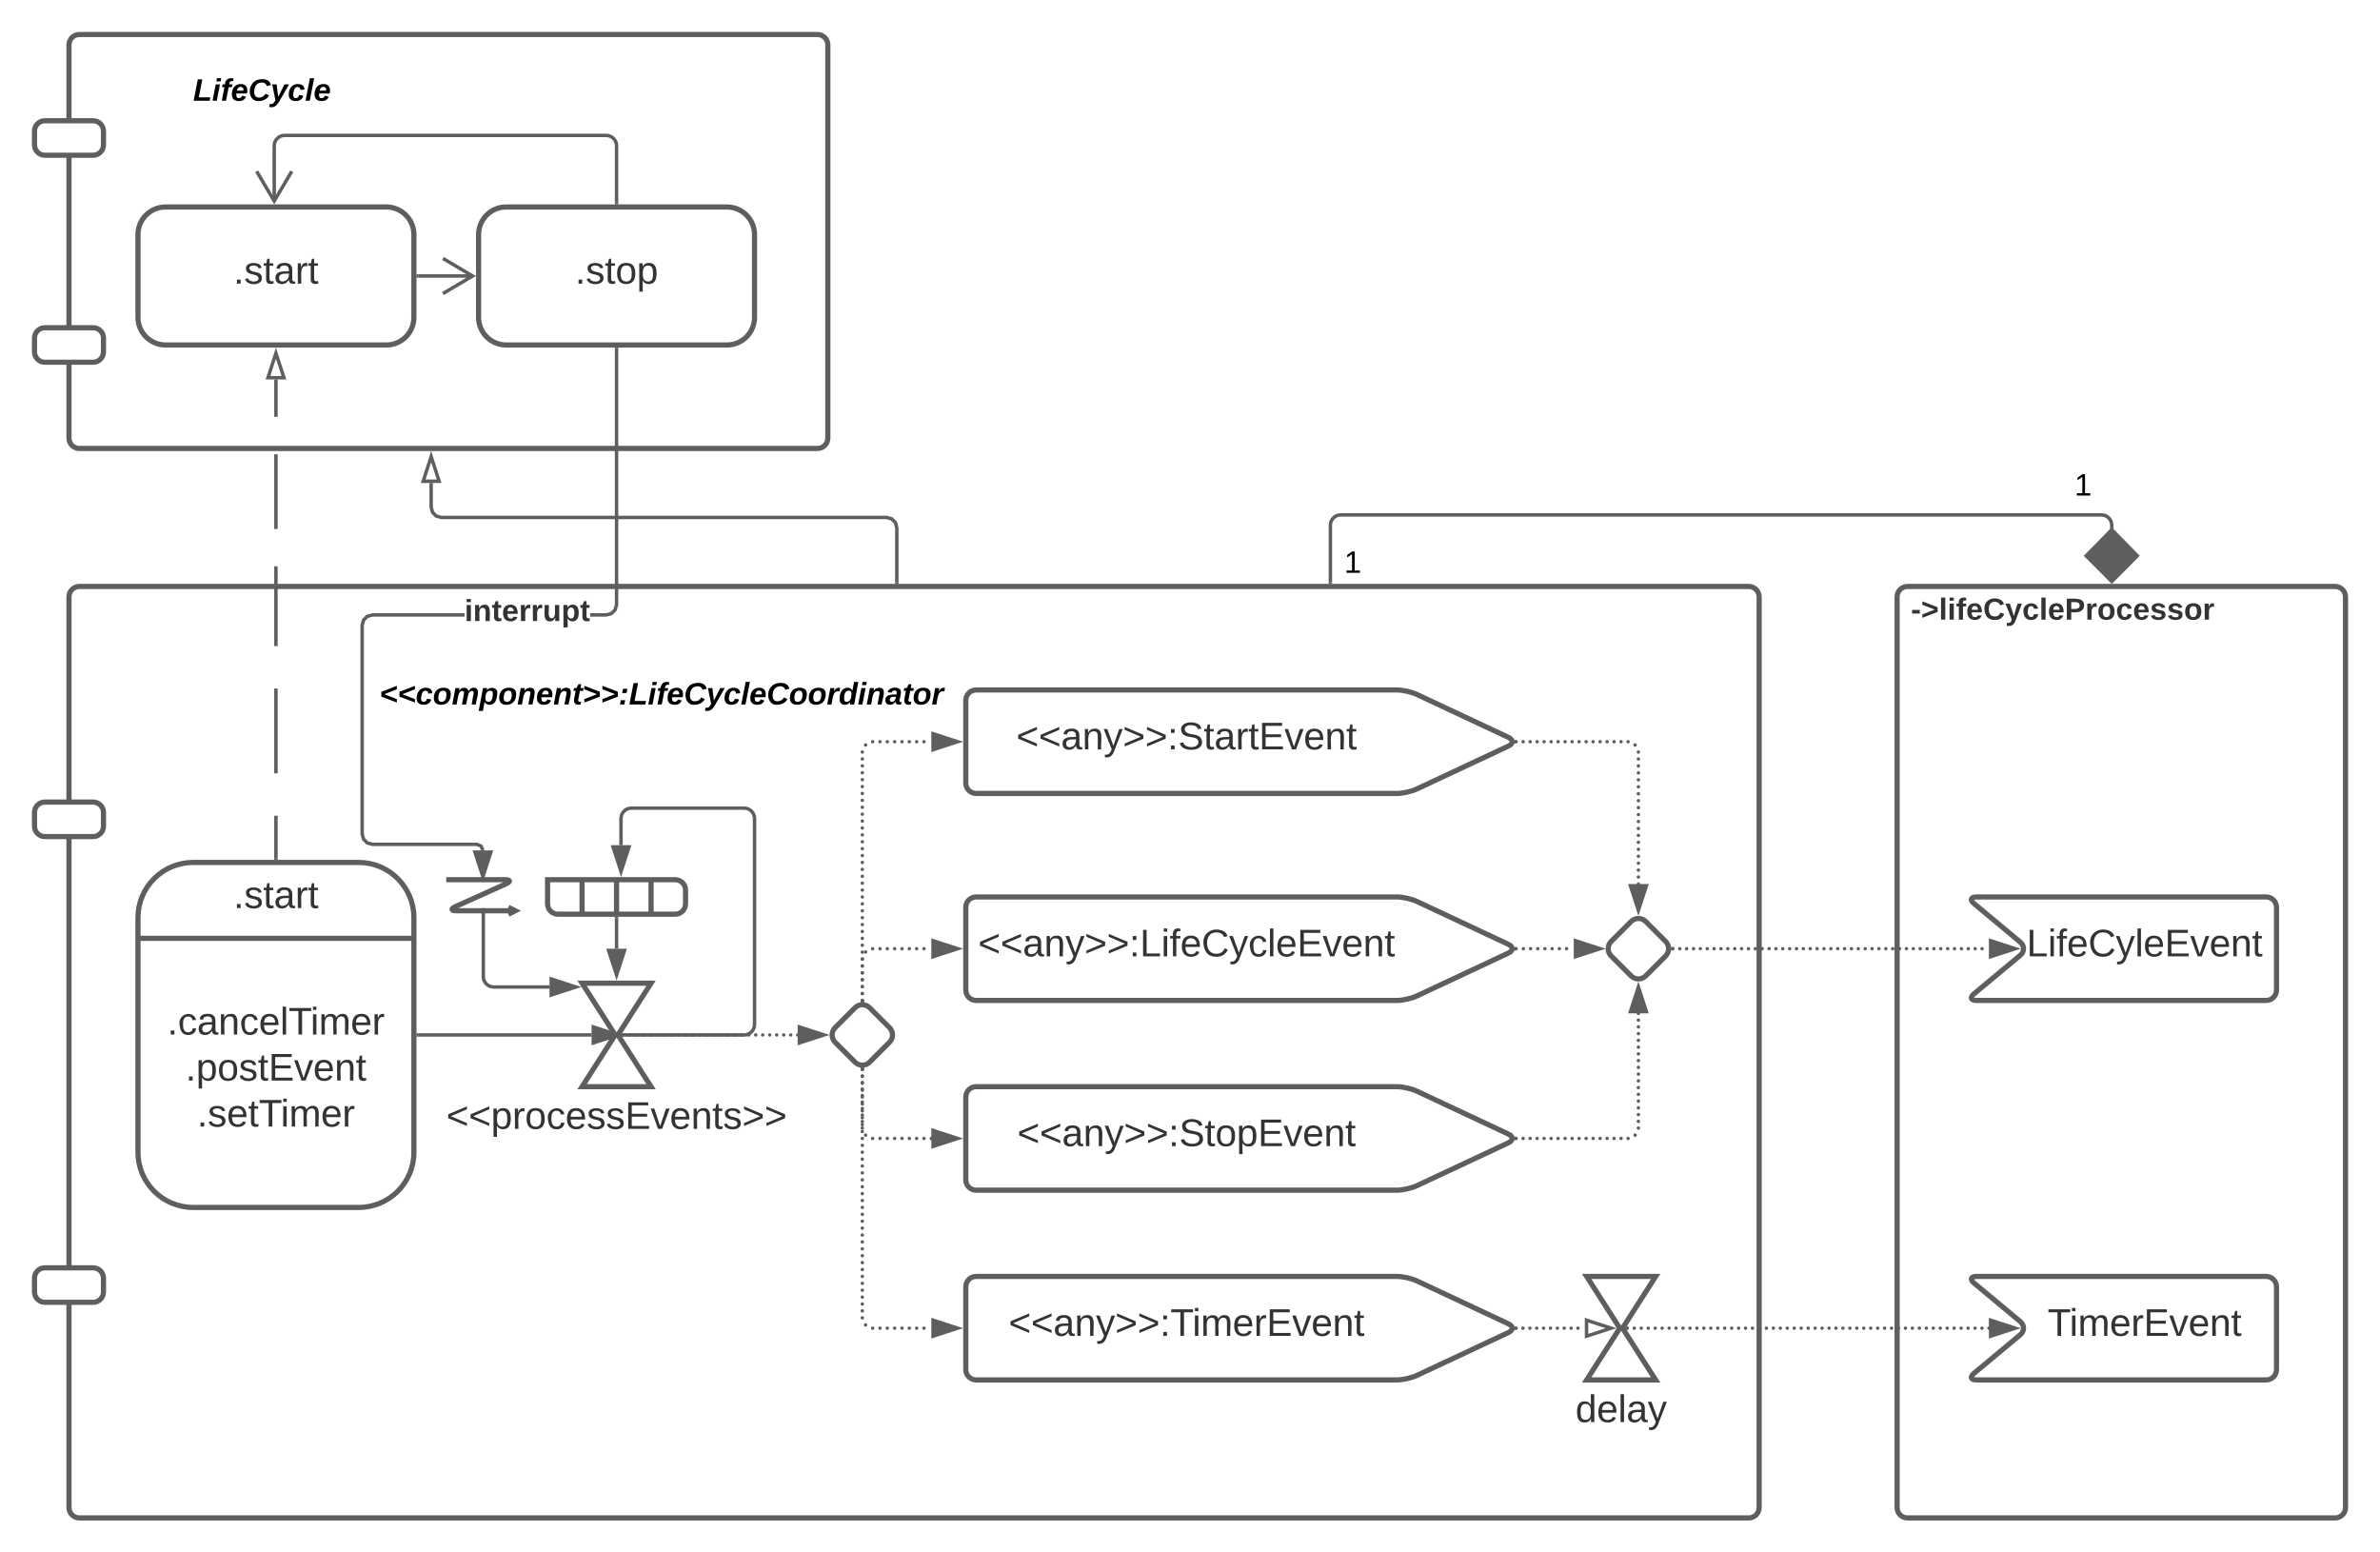<svg xmlns="http://www.w3.org/2000/svg" xmlns:xlink="http://www.w3.org/1999/xlink" xmlns:lucid="lucid" width="1380" height="900"><g transform="translate(-240 -200)" lucid:page-tab-id="0_0"><path d="M0 0h1870.87v1322.83H0z" fill="#fff"/><path d="M280 226c0-3.3 2.7-6 6-6h428c3.3 0 6 2.7 6 6v228c0 3.3-2.7 6-6 6H286c-3.3 0-6-2.7-6-6z" stroke="#5e5e5e" stroke-width="3" fill="#fff"/><path d="M260 276c0-3.3 2.7-6 6-6h28c3.3 0 6 2.7 6 6v8c0 3.3-2.7 6-6 6h-28c-3.3 0-6-2.7-6-6zM260 396c0-3.3 2.7-6 6-6h28c3.3 0 6 2.7 6 6v8c0 3.3-2.7 6-6 6h-28c-3.3 0-6-2.7-6-6z" stroke="#5e5e5e" stroke-width="3" fill="#fff"/><use xlink:href="#a" transform="matrix(1,0,0,1,352,244) translate(0 14.4)"/><path d="M1340 546c0-3.3 2.7-6 6-6h248c3.3 0 6 2.7 6 6v528c0 3.3-2.7 6-6 6h-248c-3.3 0-6-2.7-6-6z" stroke="#5e5e5e" stroke-width="3" fill="#fff"/><use xlink:href="#b" transform="matrix(1,0,0,1,1340,540) translate(8.01 19.232)"/><path d="M280 546c0-3.3 2.7-6 6-6h968c3.3 0 6 2.7 6 6v528c0 3.3-2.7 6-6 6H286c-3.3 0-6-2.7-6-6z" stroke="#5e5e5e" stroke-width="3" fill="#fff"/><path d="M260 671c0-3.3 2.7-6 6-6h28c3.3 0 6 2.7 6 6v8c0 3.3-2.7 6-6 6h-28c-3.3 0-6-2.7-6-6zM260 941c0-3.3 2.7-6 6-6h28c3.3 0 6 2.7 6 6v8c0 3.3-2.7 6-6 6h-28c-3.3 0-6-2.7-6-6z" stroke="#5e5e5e" stroke-width="3" fill="#fff"/><use xlink:href="#c" transform="matrix(1,0,0,1,460,594) translate(0 14.4)"/><path d="M352 700c-17.67 0-32 14.33-32 32v136c0 17.67 14.33 32 32 32h96c17.67 0 32-14.33 32-32V732c0-17.67-14.33-32-32-32z" stroke="#5e5e5e" stroke-width="3" fill="#fff"/><path d="M320 744h160" stroke="#5e5e5e" stroke-width="3" fill="none"/><use xlink:href="#d" transform="matrix(1,0,0,1,352,700) translate(23.34 26.444)"/><use xlink:href="#e" transform="matrix(1,0,0,1,336,760) translate(0.975 39.778)"/><use xlink:href="#f" transform="matrix(1,0,0,1,336,760) translate(11.531 66.444)"/><use xlink:href="#g" transform="matrix(1,0,0,1,336,760) translate(18.228 93.111)"/><path d="M800 726c0-3.3 2.7-6 6-6h244c3.3 0 8.43 1.14 11.43 2.55l53.14 24.9c3 1.4 3 3.7 0 5.1l-53.14 24.9c-3 1.4-8.12 2.55-11.43 2.55H806c-3.3 0-6-2.7-6-6z" stroke="#5e5e5e" stroke-width="3" fill="#fff"/><use xlink:href="#h" transform="matrix(1,0,0,1,808,728) translate(-0.895 26.444)"/><path d="M800 946c0-3.3 2.7-6 6-6h244c3.3 0 8.43 1.14 11.43 2.55l53.14 24.9c3 1.4 3 3.7 0 5.1l-53.14 24.9c-3 1.4-8.12 2.55-11.43 2.55H806c-3.3 0-6-2.7-6-6z" stroke="#5e5e5e" stroke-width="3" fill="#fff"/><use xlink:href="#i" transform="matrix(1,0,0,1,808,948) translate(16.821 26.444)"/><path d="M800 606c0-3.3 2.7-6 6-6h244c3.3 0 8.43 1.14 11.43 2.55l53.14 24.9c3 1.4 3 3.7 0 5.1l-53.14 24.9c-3 1.4-8.12 2.55-11.43 2.55H806c-3.3 0-6-2.7-6-6z" stroke="#5e5e5e" stroke-width="3" fill="#fff"/><use xlink:href="#j" transform="matrix(1,0,0,1,808,608) translate(21.265 26.444)"/><path d="M800 836c0-3.3 2.7-6 6-6h244c3.3 0 8.43 1.14 11.43 2.55l53.14 24.9c3 1.4 3 3.7 0 5.1l-53.14 24.9c-3 1.4-8.12 2.55-11.43 2.55H806c-3.3 0-6-2.7-6-6z" stroke="#5e5e5e" stroke-width="3" fill="#fff"/><use xlink:href="#k" transform="matrix(1,0,0,1,808,838) translate(21.852 26.444)"/><path d="M735.76 784.24c2.34-2.34 6.14-2.34 8.48 0l11.52 11.52c2.34 2.34 2.34 6.14 0 8.48l-11.52 11.52c-2.34 2.34-6.14 2.34-8.48 0l-11.52-11.52c-2.34-2.34-2.34-6.14 0-8.48zM1185.76 734.24c2.34-2.34 6.14-2.34 8.48 0l11.52 11.52c2.34 2.34 2.34 6.14 0 8.48l-11.52 11.52c-2.34 2.34-6.14 2.34-8.48 0l-11.52-11.52c-2.34-2.34-2.34-6.14 0-8.48zM1384.6 723.84c-2.54-2.12-1.9-3.84 1.4-3.84h168c3.3 0 6 2.7 6 6v48c0 3.3-2.7 6-6 6h-168c-3.3 0-3.94-1.72-1.4-3.84l26.8-22.32c2.54-2.12 2.54-5.56 0-7.68z" stroke="#5e5e5e" stroke-width="3" fill="#fff"/><use xlink:href="#l" transform="matrix(1,0,0,1,1416,728) translate(-0.926 26.444)"/><path d="M1384.6 943.84c-2.54-2.12-1.9-3.84 1.4-3.84h168c3.3 0 6 2.7 6 6v48c0 3.3-2.7 6-6 6h-168c-3.3 0-3.94-1.72-1.4-3.84l26.8-22.32c2.54-2.12 2.54-5.56 0-7.68z" stroke="#5e5e5e" stroke-width="3" fill="#fff"/><use xlink:href="#m" transform="matrix(1,0,0,1,1416,948) translate(11.235 26.444)"/><path d="M1160 940h40l-19.2 30 19.2 30h-40l19.2-30z" stroke="#5e5e5e" stroke-width="3" fill="#fff"/><use xlink:href="#n" transform="matrix(1,0,0,1,1120,1005) translate(33.488 19.444)"/><path d="M741 780c0 .57-.45 1-1 1s-1-.43-1-1c0-.54.45-1 1-1s1 .46 1 1zm0-4c0 .57-.45 1-1 1s-1-.43-1-1c0-.54.45-1 1-1s1 .46 1 1zm0-4c0 .56-.45 1-1 1s-1-.44-1-1c0-.54.45-1 1-1s1 .46 1 1zm0-4c0 .56-.45 1-1 1s-1-.44-1-1c0-.54.45-1 1-1s1 .46 1 1zm0-4c0 .56-.45 1-1 1s-1-.44-1-1c0-.54.45-1 1-1s1 .46 1 1zm0-4c0 .56-.45 1-1 1s-1-.44-1-1c0-.54.45-1 1-1s1 .46 1 1zm0-4c0 .56-.45 1-1 1s-1-.44-1-1c0-.54.45-1 1-1s1 .46 1 1zm0-4c0 .56-.45 1-1 1s-1-.44-1-1c0-.54.45-1 1-1s1 .46 1 1zm0-4c0 .56-.45 1-1 1s-1-.44-1-1c0-.54.45-1 1-1s1 .46 1 1zm0-4c0 .56-.45 1-1 1s-1-.44-1-1c0-.54.45-1 1-1s1 .46 1 1zm0-4c0 .56-.45 1-1 1s-1-.44-1-1c0-.54.45-1 1-1s1 .46 1 1zm0-4c0 .56-.45 1-1 1s-1-.44-1-1c0-.54.45-1 1-1s1 .46 1 1zm0-4c0 .56-.45 1-1 1s-1-.44-1-1c0-.54.45-1 1-1s1 .46 1 1zm0-4c0 .56-.45 1-1 1s-1-.44-1-1c0-.54.45-1 1-1s1 .46 1 1zm0-4c0 .56-.45 1-1 1s-1-.44-1-1c0-.54.45-1 1-1s1 .46 1 1zm0-4c0 .56-.45 1-1 1s-1-.44-1-1c0-.54.45-1 1-1s1 .46 1 1zm0-4c0 .56-.45 1-1 1s-1-.44-1-1c0-.54.45-1 1-1s1 .46 1 1zm0-4c0 .56-.45 1-1 1s-1-.44-1-1c0-.55.45-1 1-1s1 .45 1 1zm0-4c0 .56-.45 1-1 1s-1-.44-1-1c0-.55.45-1 1-1s1 .45 1 1zm0-4c0 .56-.45 1-1 1s-1-.44-1-1c0-.55.45-1 1-1s1 .45 1 1zm0-4c0 .56-.45 1-1 1s-1-.44-1-1c0-.55.45-1 1-1s1 .45 1 1zm0-4c0 .56-.45 1-1 1s-1-.44-1-1c0-.55.45-1 1-1s1 .45 1 1zm0-4c0 .56-.45 1-1 1s-1-.44-1-1c0-.55.45-1 1-1s1 .45 1 1zm0-4c0 .56-.45 1-1 1s-1-.44-1-1c0-.55.45-1 1-1s1 .45 1 1zm0-4c0 .56-.45 1-1 1s-1-.44-1-1c0-.55.45-1 1-1s1 .45 1 1zm0-4c0 .56-.45 1-1 1s-1-.44-1-1c0-.55.45-1 1-1s1 .45 1 1zm0-4c0 .56-.45 1-1 1s-1-.44-1-1c0-.55.45-1 1-1s1 .45 1 1zm0-4c0 .56-.45 1-1 1s-1-.44-1-1c0-.55.45-1 1-1s1 .45 1 1zm0-4c0 .56-.45 1-1 1s-1-.44-1-1c0-.55.45-1 1-1s1 .45 1 1zm0-4c0 .55-.45 1-1 1s-1-.45-1-1 .45-1 1-1 1 .45 1 1zm0-4c0 .55-.45 1-1 1s-1-.45-1-1 .45-1 1-1 1 .45 1 1zm0-4c0 .55-.45 1-1 1s-1-.45-1-1 .45-1 1-1 1 .45 1 1zm0-4c0 .55-.45 1-1 1s-1-.45-1-1 .45-1 1-1 1 .45 1 1zm0-4c0 .55-.45 1-1 1s-1-.45-1-1 .45-1 1-1 1 .45 1 1zm0-4c0 .55-.45 1-1 1s-1-.45-1-1 .45-1 1-1 1 .45 1 1zm0-4c0 .55-.45 1-1 1s-1-.45-1-1 .45-1 1-1 1 .45 1 1zm0-4c0 .55-.45 1-1 1s-1-.45-1-1 .45-1 1-1 1 .45 1 1zm1.9-4.1c0 .55-.45 1-1 1-.56 0-1-.45-1-1 0-.56.44-1 1-1 .55 0 1 .44 1 1zm4.1-1.9c0 .55-.45 1-1 1s-1-.45-1-1 .45-1 1-1 1 .45 1 1zm4.25 0c0 .55-.45 1-1 1s-1-.45-1-1 .45-1 1-1 1 .45 1 1zm4.25 0c0 .55-.45 1-1 1s-1-.45-1-1 .45-1 1-1 1 .45 1 1zm4.25 0c0 .55-.45 1-1 1s-1-.45-1-1 .45-1 1-1 1 .45 1 1zm4.25 0c0 .55-.45 1-1 1s-1-.45-1-1 .45-1 1-1 1 .45 1 1zm4.25 0c0 .55-.45 1-1 1s-1-.45-1-1 .45-1 1-1 1 .45 1 1zm4.25 0c0 .55-.45 1-1 1s-1-.45-1-1 .45-1 1-1 1 .45 1 1zm4.25 0c0 .55-.45 1-1 1s-1-.45-1-1 .45-1 1-1 1 .45 1 1z" fill="#5e5e5e"/><path d="M741 781.15l-1.33-.18-.67.15V780h2z" fill="#5e5e5e"/><path d="M795.26 630L781 634.64v-9.28z" stroke="#5e5e5e" stroke-width="2" fill="#5e5e5e"/><path d="M741 780c0 .57-.45 1-1 1s-1-.43-1-1c0-.54.45-1 1-1s1 .46 1 1zm0-4c0 .56-.45 1-1 1s-1-.44-1-1c0-.54.45-1 1-1s1 .46 1 1zm0-4c0 .56-.45 1-1 1s-1-.44-1-1c0-.54.45-1 1-1s1 .46 1 1zm0-4c0 .56-.45 1-1 1s-1-.44-1-1c0-.55.45-1 1-1s1 .45 1 1zm0-4c0 .56-.45 1-1 1s-1-.44-1-1c0-.55.45-1 1-1s1 .45 1 1zm0-4c0 .55-.45 1-1 1s-1-.45-1-1 .45-1 1-1 1 .45 1 1zm0-4c0 .55-.45 1-1 1s-1-.45-1-1 .45-1 1-1 1 .45 1 1zm1.9-4.1c0 .55-.45 1-1 1-.56 0-1-.45-1-1 0-.56.44-1 1-1 .55 0 1 .44 1 1zm4.1-1.9c0 .55-.45 1-1 1s-1-.45-1-1 .45-1 1-1 1 .45 1 1zm4.25 0c0 .55-.45 1-1 1s-1-.45-1-1 .45-1 1-1 1 .45 1 1zm4.25 0c0 .55-.45 1-1 1s-1-.45-1-1 .45-1 1-1 1 .45 1 1zm4.25 0c0 .55-.45 1-1 1s-1-.45-1-1 .45-1 1-1 1 .45 1 1zm4.25 0c0 .55-.45 1-1 1s-1-.45-1-1 .45-1 1-1 1 .45 1 1zm4.25 0c0 .55-.45 1-1 1s-1-.45-1-1 .45-1 1-1 1 .45 1 1zm4.25 0c0 .55-.45 1-1 1s-1-.45-1-1 .45-1 1-1 1 .45 1 1zm4.25 0c0 .55-.45 1-1 1s-1-.45-1-1 .45-1 1-1 1 .45 1 1z" fill="#5e5e5e"/><path d="M741 781.15l-1.33-.18-.67.15V780h2z" fill="#5e5e5e"/><path d="M795.26 750L781 754.64v-9.28z" stroke="#5e5e5e" stroke-width="2" fill="#5e5e5e"/><path d="M741 820c0 .54-.45 1-1 1s-1-.46-1-1c0-.57.45-1 1-1s1 .43 1 1zm0 3.77c0 .55-.45 1-1 1s-1-.45-1-1c0-.56.45-1 1-1s1 .44 1 1zm0 3.78c0 .55-.45 1-1 1s-1-.45-1-1c0-.56.45-1 1-1s1 .44 1 1zm0 3.77c0 .56-.45 1-1 1s-1-.44-1-1c0-.55.45-1 1-1s1 .45 1 1zm0 3.78c0 .56-.45 1-1 1s-1-.44-1-1c0-.55.45-1 1-1s1 .45 1 1zm0 3.78c0 .56-.45 1-1 1s-1-.44-1-1c0-.55.45-1 1-1s1 .45 1 1zm0 3.78c0 .55-.45 1-1 1s-1-.45-1-1 .45-1 1-1 1 .45 1 1zm0 3.78c0 .55-.45 1-1 1s-1-.45-1-1 .45-1 1-1 1 .45 1 1zm0 3.78c0 .55-.45 1-1 1s-1-.45-1-1 .45-1 1-1 1 .45 1 1zm0 3.78c0 .55-.45 1-1 1s-1-.45-1-1 .45-1 1-1 1 .45 1 1zm1.9 4.1c0 .56-.45 1-1 1-.56 0-1-.44-1-1 0-.55.44-1 1-1 .55 0 1 .45 1 1zm4.1 1.9c0 .55-.45 1-1 1s-1-.45-1-1 .45-1 1-1 1 .45 1 1zm4.25 0c0 .55-.45 1-1 1s-1-.45-1-1 .45-1 1-1 1 .45 1 1zm4.25 0c0 .55-.45 1-1 1s-1-.45-1-1 .45-1 1-1 1 .45 1 1zm4.25 0c0 .55-.45 1-1 1s-1-.45-1-1 .45-1 1-1 1 .45 1 1zm4.25 0c0 .55-.45 1-1 1s-1-.45-1-1 .45-1 1-1 1 .45 1 1zm4.25 0c0 .55-.45 1-1 1s-1-.45-1-1 .45-1 1-1 1 .45 1 1zm4.25 0c0 .55-.45 1-1 1s-1-.45-1-1 .45-1 1-1 1 .45 1 1zm4.25 0c0 .55-.45 1-1 1s-1-.45-1-1 .45-1 1-1 1 .45 1 1zm4.25 0c0 .55-.45 1-1 1s-1-.45-1-1 .45-1 1-1 1 .45 1 1z" fill="#5e5e5e"/><path d="M740.33 819.03l.67-.15V820h-2v-1.15z" fill="#5e5e5e"/><path d="M795.26 860L781 864.64v-9.28z" stroke="#5e5e5e" stroke-width="2" fill="#5e5e5e"/><path d="M741 820c0 .54-.45 1-1 1s-1-.46-1-1c0-.57.45-1 1-1s1 .43 1 1zm0 4c0 .54-.45 1-1 1s-1-.46-1-1c0-.57.45-1 1-1s1 .43 1 1zm0 4c0 .54-.45 1-1 1s-1-.46-1-1c0-.56.45-1 1-1s1 .44 1 1zm0 4c0 .54-.45 1-1 1s-1-.46-1-1c0-.56.45-1 1-1s1 .44 1 1zm0 4c0 .54-.45 1-1 1s-1-.46-1-1c0-.56.45-1 1-1s1 .44 1 1zm0 4c0 .54-.45 1-1 1s-1-.46-1-1c0-.56.45-1 1-1s1 .44 1 1zm0 4c0 .54-.45 1-1 1s-1-.46-1-1c0-.56.45-1 1-1s1 .44 1 1zm0 4c0 .54-.45 1-1 1s-1-.46-1-1c0-.56.45-1 1-1s1 .44 1 1zm0 4c0 .54-.45 1-1 1s-1-.46-1-1c0-.56.45-1 1-1s1 .44 1 1zm0 4c0 .54-.45 1-1 1s-1-.46-1-1c0-.56.45-1 1-1s1 .44 1 1zm0 4c0 .54-.45 1-1 1s-1-.46-1-1c0-.56.45-1 1-1s1 .44 1 1zm0 4c0 .54-.45 1-1 1s-1-.46-1-1c0-.56.45-1 1-1s1 .44 1 1zm0 4c0 .54-.45 1-1 1s-1-.46-1-1c0-.56.45-1 1-1s1 .44 1 1zm0 4c0 .54-.45 1-1 1s-1-.46-1-1c0-.56.45-1 1-1s1 .44 1 1zm0 4c0 .54-.45 1-1 1s-1-.46-1-1c0-.56.45-1 1-1s1 .44 1 1zm0 4c0 .54-.45 1-1 1s-1-.46-1-1c0-.56.45-1 1-1s1 .44 1 1zm0 4c0 .54-.45 1-1 1s-1-.46-1-1c0-.56.45-1 1-1s1 .44 1 1zm0 4c0 .55-.45 1-1 1s-1-.45-1-1c0-.56.45-1 1-1s1 .44 1 1zm0 4c0 .55-.45 1-1 1s-1-.45-1-1c0-.56.45-1 1-1s1 .44 1 1zm0 4c0 .55-.45 1-1 1s-1-.45-1-1c0-.56.45-1 1-1s1 .44 1 1zm0 4c0 .55-.45 1-1 1s-1-.45-1-1c0-.56.45-1 1-1s1 .44 1 1zm0 4c0 .55-.45 1-1 1s-1-.45-1-1c0-.56.45-1 1-1s1 .44 1 1zm0 4c0 .55-.45 1-1 1s-1-.45-1-1c0-.56.45-1 1-1s1 .44 1 1zm0 4c0 .55-.45 1-1 1s-1-.45-1-1c0-.56.45-1 1-1s1 .44 1 1zm0 4c0 .55-.45 1-1 1s-1-.45-1-1c0-.56.45-1 1-1s1 .44 1 1zm0 4c0 .55-.45 1-1 1s-1-.45-1-1c0-.56.45-1 1-1s1 .44 1 1zm0 4c0 .55-.45 1-1 1s-1-.45-1-1c0-.56.45-1 1-1s1 .44 1 1zm0 4c0 .55-.45 1-1 1s-1-.45-1-1c0-.56.45-1 1-1s1 .44 1 1zm0 4c0 .55-.45 1-1 1s-1-.45-1-1c0-.56.45-1 1-1s1 .44 1 1zm0 4c0 .55-.45 1-1 1s-1-.45-1-1 .45-1 1-1 1 .45 1 1zm0 4c0 .55-.45 1-1 1s-1-.45-1-1 .45-1 1-1 1 .45 1 1zm0 4c0 .55-.45 1-1 1s-1-.45-1-1 .45-1 1-1 1 .45 1 1zm0 4c0 .55-.45 1-1 1s-1-.45-1-1 .45-1 1-1 1 .45 1 1zm0 4c0 .55-.45 1-1 1s-1-.45-1-1 .45-1 1-1 1 .45 1 1zm0 4c0 .55-.45 1-1 1s-1-.45-1-1 .45-1 1-1 1 .45 1 1zm0 4c0 .55-.45 1-1 1s-1-.45-1-1 .45-1 1-1 1 .45 1 1zm0 4c0 .55-.45 1-1 1s-1-.45-1-1 .45-1 1-1 1 .45 1 1zm1.9 4.1c0 .56-.45 1-1 1-.56 0-1-.44-1-1 0-.55.44-1 1-1 .55 0 1 .45 1 1zm4.1 1.9c0 .55-.45 1-1 1s-1-.45-1-1 .45-1 1-1 1 .45 1 1zm4.25 0c0 .55-.45 1-1 1s-1-.45-1-1 .45-1 1-1 1 .45 1 1zm4.25 0c0 .55-.45 1-1 1s-1-.45-1-1 .45-1 1-1 1 .45 1 1zm4.25 0c0 .55-.45 1-1 1s-1-.45-1-1 .45-1 1-1 1 .45 1 1zm4.25 0c0 .55-.45 1-1 1s-1-.45-1-1 .45-1 1-1 1 .45 1 1zm4.25 0c0 .55-.45 1-1 1s-1-.45-1-1 .45-1 1-1 1 .45 1 1zm4.25 0c0 .55-.45 1-1 1s-1-.45-1-1 .45-1 1-1 1 .45 1 1zm4.25 0c0 .55-.45 1-1 1s-1-.45-1-1 .45-1 1-1 1 .45 1 1z" fill="#5e5e5e"/><path d="M740.33 819.03l.67-.15V820h-2v-1.15z" fill="#5e5e5e"/><path d="M795.26 970L781 974.64v-9.28z" stroke="#5e5e5e" stroke-width="2" fill="#5e5e5e"/><path d="M1120.1 630c0 .55-.44 1-1 1-.55 0-1-.45-1-1s.45-1 1-1c.56 0 1 .45 1 1zm4.06 0c0 .55-.45 1-1 1s-1-.45-1-1 .45-1 1-1 1 .45 1 1zm4.06 0c0 .55-.45 1-1 1-.56 0-1-.45-1-1s.44-1 1-1c.55 0 1 .45 1 1zm4.05 0c0 .55-.45 1-1 1s-1-.45-1-1 .45-1 1-1 1 .45 1 1zm4.06 0c0 .55-.45 1-1 1s-1-.45-1-1 .45-1 1-1 1 .45 1 1zm4.05 0c0 .55-.44 1-1 1-.55 0-1-.45-1-1s.45-1 1-1c.56 0 1 .45 1 1zm4.06 0c0 .55-.45 1-1 1s-1-.45-1-1 .45-1 1-1 1 .45 1 1zm4.06 0c0 .55-.45 1-1 1-.56 0-1-.45-1-1s.44-1 1-1c.55 0 1 .45 1 1zm4.05 0c0 .55-.45 1-1 1s-1-.45-1-1 .45-1 1-1 1 .45 1 1zm4.06 0c0 .55-.44 1-1 1-.54 0-1-.45-1-1s.46-1 1-1c.56 0 1 .45 1 1zm4.06 0c0 .55-.44 1-1 1-.55 0-1-.45-1-1s.45-1 1-1c.56 0 1 .45 1 1zm4.06 0c0 .55-.45 1-1 1s-1-.45-1-1 .45-1 1-1 1 .45 1 1zm4.06 0c0 .55-.45 1-1 1-.56 0-1-.45-1-1s.44-1 1-1c.55 0 1 .45 1 1zm4.05 0c0 .55-.45 1-1 1s-1-.45-1-1 .45-1 1-1 1 .45 1 1zm4.06 0c0 .55-.46 1-1 1-.56 0-1-.45-1-1s.44-1 1-1c.54 0 1 .45 1 1zm4.04 0c0 .55-.44 1-1 1-.55 0-1-.45-1-1s.45-1 1-1c.56 0 1 .45 1 1zm4.06 0c0 .55-.45 1-1 1s-1-.45-1-1 .45-1 1-1 1 .45 1 1zm4.1 1.9c0 .55-.44 1-1 1-.55 0-1-.45-1-1 0-.56.45-1 1-1 .56 0 1 .44 1 1zm1.9 4.1c0 .55-.45 1-1 1s-1-.45-1-1 .45-1 1-1 1 .45 1 1zm0 4.03c0 .55-.45 1-1 1s-1-.45-1-1c0-.56.45-1 1-1s1 .44 1 1zm0 4.02c0 .56-.45 1-1 1s-1-.44-1-1c0-.55.45-1 1-1s1 .45 1 1zm0 4.03c0 .55-.45 1-1 1s-1-.45-1-1 .45-1 1-1 1 .45 1 1zm0 4.03c0 .56-.45 1-1 1s-1-.44-1-1c0-.54.45-1 1-1s1 .46 1 1zm0 4.03c0 .56-.45 1-1 1s-1-.44-1-1c0-.55.45-1 1-1s1 .45 1 1zm0 4.03c0 .55-.45 1-1 1s-1-.45-1-1 .45-1 1-1 1 .45 1 1zm0 4.03c0 .54-.45 1-1 1s-1-.46-1-1c0-.56.45-1 1-1s1 .44 1 1zm0 4.02c0 .55-.45 1-1 1s-1-.45-1-1c0-.56.45-1 1-1s1 .44 1 1zm0 4.02c0 .55-.45 1-1 1s-1-.45-1-1 .45-1 1-1 1 .45 1 1zm0 4.03c0 .55-.45 1-1 1s-1-.45-1-1 .45-1 1-1 1 .45 1 1zm0 4.03c0 .55-.45 1-1 1s-1-.45-1-1c0-.56.45-1 1-1s1 .44 1 1zm0 4.02c0 .56-.45 1-1 1s-1-.44-1-1c0-.55.45-1 1-1s1 .45 1 1zm0 4.03c0 .55-.45 1-1 1s-1-.45-1-1 .45-1 1-1 1 .45 1 1zm0 4.03c0 .55-.45 1-1 1s-1-.45-1-1c0-.56.45-1 1-1s1 .44 1 1zm0 4.02c0 .56-.45 1-1 1s-1-.44-1-1c0-.55.45-1 1-1s1 .45 1 1zm0 4.03c0 .55-.45 1-1 1s-1-.45-1-1 .45-1 1-1 1 .45 1 1zm0 4.03c0 .55-.45 1-1 1s-1-.45-1-1 .45-1 1-1 1 .45 1 1zm0 4.02c0 .56-.45 1-1 1s-1-.44-1-1c0-.55.45-1 1-1s1 .45 1 1zm0 4.03c0 .56-.45 1-1 1s-1-.44-1-1c0-.54.45-1 1-1s1 .46 1 1z" fill="#5e5e5e"/><path d="M1119.13 631h-1.32l.6-2h.73z" fill="#5e5e5e"/><path d="M1190 727.78l-4.64-14.27h9.28z" stroke="#5e5e5e" stroke-width="2" fill="#5e5e5e"/><path d="M1120.1 750c0 .55-.44 1-1 1-.55 0-1-.45-1-1s.45-1 1-1c.56 0 1 .45 1 1zm4.18 0c0 .55-.45 1-1 1s-1-.45-1-1 .45-1 1-1 1 .45 1 1zm4.18 0c0 .55-.45 1-1 1-.56 0-1-.45-1-1s.44-1 1-1c.55 0 1 .45 1 1zm4.17 0c0 .55-.45 1-1 1s-1-.45-1-1 .45-1 1-1 1 .45 1 1zm4.18 0c0 .55-.44 1-1 1-.55 0-1-.45-1-1s.45-1 1-1c.56 0 1 .45 1 1zm4.18 0c0 .55-.44 1-1 1-.55 0-1-.45-1-1s.45-1 1-1c.56 0 1 .45 1 1zm4.18 0c0 .55-.45 1-1 1s-1-.45-1-1 .45-1 1-1 1 .45 1 1zm4.18 0c0 .55-.45 1-1 1-.56 0-1-.45-1-1s.44-1 1-1c.55 0 1 .45 1 1z" fill="#5e5e5e"/><path d="M1119.13 751h-1.32l.6-2h.73z" fill="#5e5e5e"/><path d="M1167.78 750l-14.27 4.64v-9.28z" stroke="#5e5e5e" stroke-width="2" fill="#5e5e5e"/><path d="M1120.1 860c0 .55-.44 1-1 1-.55 0-1-.45-1-1s.45-1 1-1c.56 0 1 .45 1 1zm4.06 0c0 .55-.45 1-1 1s-1-.45-1-1 .45-1 1-1 1 .45 1 1zm4.06 0c0 .55-.45 1-1 1-.56 0-1-.45-1-1s.44-1 1-1c.55 0 1 .45 1 1zm4.05 0c0 .55-.45 1-1 1s-1-.45-1-1 .45-1 1-1 1 .45 1 1zm4.06 0c0 .55-.45 1-1 1s-1-.45-1-1 .45-1 1-1 1 .45 1 1zm4.05 0c0 .55-.44 1-1 1-.55 0-1-.45-1-1s.45-1 1-1c.56 0 1 .45 1 1zm4.06 0c0 .55-.45 1-1 1s-1-.45-1-1 .45-1 1-1 1 .45 1 1zm4.06 0c0 .55-.45 1-1 1-.56 0-1-.45-1-1s.44-1 1-1c.55 0 1 .45 1 1zm4.05 0c0 .55-.45 1-1 1s-1-.45-1-1 .45-1 1-1 1 .45 1 1zm4.06 0c0 .55-.44 1-1 1-.54 0-1-.45-1-1s.46-1 1-1c.56 0 1 .45 1 1zm4.06 0c0 .55-.44 1-1 1-.55 0-1-.45-1-1s.45-1 1-1c.56 0 1 .45 1 1zm4.06 0c0 .55-.45 1-1 1s-1-.45-1-1 .45-1 1-1 1 .45 1 1zm4.06 0c0 .55-.45 1-1 1-.56 0-1-.45-1-1s.44-1 1-1c.55 0 1 .45 1 1zm4.05 0c0 .55-.45 1-1 1s-1-.45-1-1 .45-1 1-1 1 .45 1 1zm4.06 0c0 .55-.46 1-1 1-.56 0-1-.45-1-1s.44-1 1-1c.54 0 1 .45 1 1zm4.04 0c0 .55-.44 1-1 1-.55 0-1-.45-1-1s.45-1 1-1c.56 0 1 .45 1 1zm4.06 0c0 .55-.45 1-1 1s-1-.45-1-1 .45-1 1-1 1 .45 1 1zm4.1-1.9c0 .56-.44 1-1 1-.55 0-1-.44-1-1 0-.55.45-1 1-1 .56 0 1 .45 1 1zm1.9-4.1c0 .55-.45 1-1 1s-1-.45-1-1 .45-1 1-1 1 .45 1 1zm0-3.9c0 .54-.45 1-1 1s-1-.46-1-1c0-.56.45-1 1-1s1 .44 1 1zm0-3.92c0 .55-.45 1-1 1s-1-.45-1-1c0-.56.45-1 1-1s1 .44 1 1zm0-3.92c0 .56-.45 1-1 1s-1-.44-1-1c0-.55.45-1 1-1s1 .45 1 1zm0-3.9c0 .54-.45 1-1 1s-1-.46-1-1c0-.56.45-1 1-1s1 .44 1 1zm0-3.92c0 .55-.45 1-1 1s-1-.45-1-1 .45-1 1-1 1 .45 1 1zm0-3.9c0 .54-.45 1-1 1s-1-.46-1-1c0-.57.45-1 1-1s1 .43 1 1zm0-3.93c0 .57-.45 1-1 1s-1-.43-1-1c0-.54.45-1 1-1s1 .46 1 1zm0-3.9c0 .55-.45 1-1 1s-1-.45-1-1 .45-1 1-1 1 .45 1 1zm0-3.9c0 .54-.45 1-1 1s-1-.46-1-1c0-.56.45-1 1-1s1 .44 1 1zm0-3.92c0 .55-.45 1-1 1s-1-.45-1-1c0-.56.45-1 1-1s1 .44 1 1zm0-3.92c0 .56-.45 1-1 1s-1-.44-1-1c0-.55.45-1 1-1s1 .45 1 1zm0-3.9c0 .54-.45 1-1 1s-1-.46-1-1c0-.56.45-1 1-1s1 .44 1 1zm0-3.92c0 .55-.45 1-1 1s-1-.45-1-1 .45-1 1-1 1 .45 1 1zm0-3.9c0 .54-.45 1-1 1s-1-.46-1-1c0-.57.45-1 1-1s1 .43 1 1zm0-3.93c0 .57-.45 1-1 1s-1-.43-1-1c0-.54.45-1 1-1s1 .46 1 1zm0-3.9c0 .55-.45 1-1 1s-1-.45-1-1 .45-1 1-1 1 .45 1 1zm0-3.9c0 .54-.45 1-1 1s-1-.46-1-1c0-.56.45-1 1-1s1 .44 1 1z" fill="#5e5e5e"/><path d="M1119.13 861h-1.32l.6-2h.73z" fill="#5e5e5e"/><path d="M1190 772.22l4.64 14.27h-9.28z" stroke="#5e5e5e" stroke-width="2" fill="#5e5e5e"/><path d="M1120.1 970c0 .55-.44 1-1 1-.55 0-1-.45-1-1s.45-1 1-1c.56 0 1 .45 1 1zm3.98 0c0 .55-.44 1-1 1-.55 0-1-.45-1-1s.45-1 1-1c.56 0 1 .45 1 1zm4 0c0 .55-.46 1-1 1-.57 0-1-.45-1-1s.43-1 1-1c.54 0 1 .45 1 1zm3.97 0c0 .55-.45 1-1 1s-1-.45-1-1 .45-1 1-1 1 .45 1 1zm3.98 0c0 .55-.45 1-1 1s-1-.45-1-1 .45-1 1-1 1 .45 1 1zm3.98 0c0 .55-.44 1-1 1-.54 0-1-.45-1-1s.46-1 1-1c.56 0 1 .45 1 1zm4 0c0 .55-.46 1-1 1-.56 0-1-.45-1-1s.44-1 1-1c.54 0 1 .45 1 1zm3.97 0c0 .55-.44 1-1 1-.55 0-1-.45-1-1s.45-1 1-1c.56 0 1 .45 1 1zm3.98 0c0 .55-.44 1-1 1-.55 0-1-.45-1-1s.45-1 1-1c.56 0 1 .45 1 1zm4 0c0 .55-.46 1-1 1-.57 0-1-.45-1-1s.43-1 1-1c.54 0 1 .45 1 1z" fill="#5e5e5e"/><path d="M1119.13 971h-1.32l.6-2h.73z" fill="#5e5e5e"/><path d="M1174.18 970l-14.26 4.64v-9.28z" stroke="#5e5e5e" stroke-width="2" fill="#fff"/><path d="M577.5 770h40l-19.2 30 19.2 30h-40l19.2-30z" stroke="#5e5e5e" stroke-width="3" fill="#fff"/><use xlink:href="#o" transform="matrix(1,0,0,1,537.5,835) translate(-38.735 19.444)"/><path d="M557.5 710h74c3.3 0 6 2.7 6 6v8c0 3.3-2.7 6-6 6h-68c-3.3 0-6-2.7-6-6zm20 0v20m20-20v20m20-20v20" stroke="#5e5e5e" stroke-width="3" fill="#fff"/><path d="M601.08 800h70.42c3.3 0 6-2.7 6-6V674.5c0-3.3-2.7-6-6-6h-65.42c-3.3 0-6 2.7-6 6V690" stroke="#5e5e5e" stroke-width="2" fill="none"/><path d="M601.1 801h-.38l-.64-1 .64-1h.4z" fill="#5e5e5e"/><path d="M600.08 705.26L595.45 691h9.27z" stroke="#5e5e5e" stroke-width="2" fill="#5e5e5e"/><path d="M597.5 732.5V750" stroke="#5e5e5e" stroke-width="2" fill="none"/><path d="M598.5 732.53h-2v-1.03h2z" fill="#5e5e5e"/><path d="M597.5 765.26L592.86 751h9.28z" stroke="#5e5e5e" stroke-width="2" fill="#5e5e5e"/><path d="M602.08 800c0 .55-.45 1-1 1s-1-.45-1-1 .45-1 1-1 1 .45 1 1zm4.06 0c0 .55-.45 1-1 1s-1-.45-1-1 .45-1 1-1 1 .45 1 1zm4.06 0c0 .55-.45 1-1 1-.56 0-1-.45-1-1s.44-1 1-1c.55 0 1 .45 1 1zm4.05 0c0 .55-.45 1-1 1s-1-.45-1-1 .45-1 1-1 1 .45 1 1zm4.06 0c0 .55-.44 1-1 1-.54 0-1-.45-1-1s.46-1 1-1c.56 0 1 .45 1 1zm4.07 0c0 .55-.45 1-1 1-.56 0-1-.45-1-1s.44-1 1-1c.55 0 1 .45 1 1zm4.05 0c0 .55-.44 1-1 1-.55 0-1-.45-1-1s.45-1 1-1c.56 0 1 .45 1 1zm4.06 0c0 .55-.45 1-1 1s-1-.45-1-1 .45-1 1-1 1 .45 1 1zm4.06 0c0 .55-.45 1-1 1s-1-.45-1-1 .45-1 1-1 1 .45 1 1zm4.06 0c0 .55-.45 1-1 1-.56 0-1-.45-1-1s.44-1 1-1c.55 0 1 .45 1 1zm4.05 0c0 .55-.44 1-1 1-.55 0-1-.45-1-1s.45-1 1-1c.56 0 1 .45 1 1zm4.06 0c0 .55-.44 1-1 1-.54 0-1-.45-1-1s.46-1 1-1c.56 0 1 .45 1 1zm4.07 0c0 .55-.45 1-1 1s-1-.45-1-1 .45-1 1-1 1 .45 1 1zm4.05 0c0 .55-.44 1-1 1-.55 0-1-.45-1-1s.45-1 1-1c.56 0 1 .45 1 1zm4.06 0c0 .55-.45 1-1 1s-1-.45-1-1 .45-1 1-1 1 .45 1 1zm4.06 0c0 .55-.45 1-1 1s-1-.45-1-1 .45-1 1-1 1 .45 1 1zm4.06 0c0 .55-.45 1-1 1-.56 0-1-.45-1-1s.44-1 1-1c.55 0 1 .45 1 1zm4.05 0c0 .55-.44 1-1 1-.55 0-1-.45-1-1s.45-1 1-1c.56 0 1 .45 1 1zm4.06 0c0 .55-.44 1-1 1-.54 0-1-.45-1-1s.46-1 1-1c.56 0 1 .45 1 1zm4.07 0c0 .55-.45 1-1 1s-1-.45-1-1 .45-1 1-1 1 .45 1 1zm4.06 0c0 .55-.45 1-1 1-.56 0-1-.45-1-1s.44-1 1-1c.55 0 1 .45 1 1zm4.05 0c0 .55-.45 1-1 1s-1-.45-1-1 .45-1 1-1 1 .45 1 1zm4.06 0c0 .55-.45 1-1 1s-1-.45-1-1 .45-1 1-1 1 .45 1 1zm4.06 0c0 .55-.45 1-1 1-.56 0-1-.45-1-1s.44-1 1-1c.55 0 1 .45 1 1zm4.05 0c0 .55-.44 1-1 1-.55 0-1-.45-1-1s.45-1 1-1c.56 0 1 .45 1 1zm4.06 0c0 .55-.44 1-1 1-.54 0-1-.45-1-1s.46-1 1-1c.56 0 1 .45 1 1z" fill="#5e5e5e"/><path d="M601.1 801h-.38l-.64-1 .64-1h.4z" fill="#5e5e5e"/><path d="M717.78 800l-14.27 4.64v-9.28z" stroke="#5e5e5e" stroke-width="2" fill="#5e5e5e"/><path d="M482.5 800H583" stroke="#5e5e5e" stroke-width="2" fill="none"/><path d="M482.53 801h-1.03v-2h1.03z" fill="#5e5e5e"/><path d="M598.26 800L584 804.64v-9.28z" stroke="#5e5e5e" stroke-width="2" fill="#5e5e5e"/><path d="M1211 750c0 .55-.46 1-1 1-.57 0-1-.45-1-1s.43-1 1-1c.54 0 1 .45 1 1zm3.97 0c0 .55-.45 1-1 1s-1-.45-1-1 .45-1 1-1 1 .45 1 1zm3.98 0c0 .55-.44 1-1 1-.55 0-1-.45-1-1s.45-1 1-1c.56 0 1 .45 1 1zm4 0c0 .55-.46 1-1 1-.56 0-1-.45-1-1s.44-1 1-1c.54 0 1 .45 1 1zm3.97 0c0 .55-.45 1-1 1s-1-.45-1-1 .45-1 1-1 1 .45 1 1zm3.98 0c0 .55-.44 1-1 1-.55 0-1-.45-1-1s.45-1 1-1c.56 0 1 .45 1 1zm4 0c0 .55-.46 1-1 1-.56 0-1-.45-1-1s.44-1 1-1c.54 0 1 .45 1 1zm3.97 0c0 .55-.45 1-1 1s-1-.45-1-1 .45-1 1-1 1 .45 1 1zm3.98 0c0 .55-.44 1-1 1-.55 0-1-.45-1-1s.45-1 1-1c.56 0 1 .45 1 1zm4 0c0 .55-.46 1-1 1-.56 0-1-.45-1-1s.44-1 1-1c.54 0 1 .45 1 1zm3.97 0c0 .55-.45 1-1 1s-1-.45-1-1 .45-1 1-1 1 .45 1 1zm4 0c0 .55-.46 1-1 1-.57 0-1-.45-1-1s.43-1 1-1c.54 0 1 .45 1 1zm3.97 0c0 .55-.46 1-1 1-.56 0-1-.45-1-1s.44-1 1-1c.54 0 1 .45 1 1zm3.97 0c0 .55-.45 1-1 1s-1-.45-1-1 .45-1 1-1 1 .45 1 1zm4 0c0 .55-.46 1-1 1-.57 0-1-.45-1-1s.43-1 1-1c.54 0 1 .45 1 1zm3.97 0c0 .55-.45 1-1 1s-1-.45-1-1 .45-1 1-1 1 .45 1 1zm3.98 0c0 .55-.44 1-1 1-.55 0-1-.45-1-1s.45-1 1-1c.56 0 1 .45 1 1zm4 0c0 .55-.46 1-1 1-.57 0-1-.45-1-1s.43-1 1-1c.54 0 1 .45 1 1zm3.97 0c0 .55-.46 1-1 1-.56 0-1-.45-1-1s.44-1 1-1c.54 0 1 .45 1 1zm3.97 0c0 .55-.44 1-1 1-.55 0-1-.45-1-1s.45-1 1-1c.56 0 1 .45 1 1zm4 0c0 .55-.46 1-1 1-.57 0-1-.45-1-1s.43-1 1-1c.54 0 1 .45 1 1zm3.97 0c0 .55-.45 1-1 1s-1-.45-1-1 .45-1 1-1 1 .45 1 1zm3.98 0c0 .55-.44 1-1 1-.55 0-1-.45-1-1s.45-1 1-1c.56 0 1 .45 1 1zm4 0c0 .55-.46 1-1 1-.56 0-1-.45-1-1s.44-1 1-1c.54 0 1 .45 1 1zm3.97 0c0 .55-.46 1-1 1-.56 0-1-.45-1-1s.44-1 1-1c.54 0 1 .45 1 1zm3.97 0c0 .55-.44 1-1 1-.55 0-1-.45-1-1s.45-1 1-1c.56 0 1 .45 1 1zm4 0c0 .55-.46 1-1 1-.56 0-1-.45-1-1s.44-1 1-1c.54 0 1 .45 1 1zm3.97 0c0 .55-.45 1-1 1s-1-.45-1-1 .45-1 1-1 1 .45 1 1zm4 0c0 .55-.46 1-1 1-.57 0-1-.45-1-1s.43-1 1-1c.54 0 1 .45 1 1zm3.97 0c0 .55-.44 1-1 1-.54 0-1-.45-1-1s.46-1 1-1c.56 0 1 .45 1 1zm4 0c0 .55-.46 1-1 1-.56 0-1-.45-1-1s.44-1 1-1c.54 0 1 .45 1 1zm3.98 0c0 .55-.45 1-1 1-.56 0-1-.45-1-1s.44-1 1-1c.55 0 1 .45 1 1zm3.98 0c0 .55-.45 1-1 1s-1-.45-1-1 .45-1 1-1 1 .45 1 1zm3.98 0c0 .55-.44 1-1 1-.55 0-1-.45-1-1s.45-1 1-1c.56 0 1 .45 1 1zm4 0c0 .55-.46 1-1 1-.57 0-1-.45-1-1s.43-1 1-1c.54 0 1 .45 1 1zm3.97 0c0 .55-.44 1-1 1-.54 0-1-.45-1-1s.46-1 1-1c.56 0 1 .45 1 1zm4 0c0 .55-.45 1-1 1-.56 0-1-.45-1-1s.44-1 1-1c.55 0 1 .45 1 1zm3.98 0c0 .55-.45 1-1 1-.56 0-1-.45-1-1s.44-1 1-1c.55 0 1 .45 1 1zm3.98 0c0 .55-.45 1-1 1s-1-.45-1-1 .45-1 1-1 1 .45 1 1zm3.98 0c0 .55-.44 1-1 1-.55 0-1-.45-1-1s.45-1 1-1c.56 0 1 .45 1 1zm4 0c0 .55-.46 1-1 1-.56 0-1-.45-1-1s.44-1 1-1c.54 0 1 .45 1 1zm3.97 0c0 .55-.44 1-1 1-.54 0-1-.45-1-1s.46-1 1-1c.56 0 1 .45 1 1zm4 0c0 .55-.45 1-1 1-.56 0-1-.45-1-1s.44-1 1-1c.55 0 1 .45 1 1zm3.98 0c0 .55-.45 1-1 1s-1-.45-1-1 .45-1 1-1 1 .45 1 1zm3.98 0c0 .55-.45 1-1 1s-1-.45-1-1 .45-1 1-1 1 .45 1 1zm4 0c0 .55-.46 1-1 1-.57 0-1-.45-1-1s.43-1 1-1c.54 0 1 .45 1 1z" fill="#5e5e5e"/><path d="M1210 751h-1.15l.18-1.33-.15-.67h1.13z" fill="#5e5e5e"/><path d="M1408.5 750l-14.27 4.64v-9.28z" stroke="#5e5e5e" stroke-width="2" fill="#5e5e5e"/><path d="M1184.58 970c0 .55-.45 1-1 1s-1-.45-1-1 .45-1 1-1 1 .45 1 1zm4.03 0c0 .55-.44 1-1 1-.54 0-1-.45-1-1s.46-1 1-1c.56 0 1 .45 1 1zm4.04 0c0 .55-.44 1-1 1-.55 0-1-.45-1-1s.45-1 1-1c.56 0 1 .45 1 1zm4.04 0c0 .55-.45 1-1 1-.56 0-1-.45-1-1s.44-1 1-1c.55 0 1 .45 1 1zm4.03 0c0 .55-.44 1-1 1-.54 0-1-.45-1-1s.46-1 1-1c.56 0 1 .45 1 1zm4.04 0c0 .55-.45 1-1 1s-1-.45-1-1 .45-1 1-1 1 .45 1 1zm4.03 0c0 .55-.45 1-1 1s-1-.45-1-1 .45-1 1-1 1 .45 1 1zm4.03 0c0 .55-.44 1-1 1-.55 0-1-.45-1-1s.45-1 1-1c.56 0 1 .45 1 1zm4.03 0c0 .55-.44 1-1 1-.55 0-1-.45-1-1s.45-1 1-1c.56 0 1 .45 1 1zm4.04 0c0 .55-.45 1-1 1-.56 0-1-.45-1-1s.44-1 1-1c.55 0 1 .45 1 1zm4.03 0c0 .55-.45 1-1 1s-1-.45-1-1 .45-1 1-1 1 .45 1 1zm4.03 0c0 .55-.45 1-1 1s-1-.45-1-1 .45-1 1-1 1 .45 1 1zm4.03 0c0 .55-.45 1-1 1s-1-.45-1-1 .45-1 1-1 1 .45 1 1zm4.03 0c0 .55-.45 1-1 1-.56 0-1-.45-1-1s.44-1 1-1c.55 0 1 .45 1 1zm4.02 0c0 .55-.44 1-1 1-.55 0-1-.45-1-1s.45-1 1-1c.56 0 1 .45 1 1zm4.04 0c0 .55-.45 1-1 1-.56 0-1-.45-1-1s.44-1 1-1c.55 0 1 .45 1 1zm4.03 0c0 .55-.46 1-1 1-.56 0-1-.45-1-1s.44-1 1-1c.54 0 1 .45 1 1zm4.02 0c0 .55-.45 1-1 1s-1-.45-1-1 .45-1 1-1 1 .45 1 1zm4.03 0c0 .55-.45 1-1 1s-1-.45-1-1 .45-1 1-1 1 .45 1 1zm4.03 0c0 .55-.44 1-1 1-.55 0-1-.45-1-1s.45-1 1-1c.56 0 1 .45 1 1zm4.03 0c0 .55-.43 1-1 1-.54 0-1-.45-1-1s.46-1 1-1c.57 0 1 .45 1 1zm4.05 0c0 .55-.45 1-1 1-.56 0-1-.45-1-1s.44-1 1-1c.55 0 1 .45 1 1zm4.03 0c0 .55-.45 1-1 1s-1-.45-1-1 .45-1 1-1 1 .45 1 1zm4.03 0c0 .55-.44 1-1 1-.54 0-1-.45-1-1s.46-1 1-1c.56 0 1 .45 1 1zm4.04 0c0 .55-.45 1-1 1s-1-.45-1-1 .45-1 1-1 1 .45 1 1zm4.03 0c0 .55-.44 1-1 1-.55 0-1-.45-1-1s.45-1 1-1c.56 0 1 .45 1 1zm4.03 0c0 .55-.44 1-1 1-.55 0-1-.45-1-1s.45-1 1-1c.56 0 1 .45 1 1zm4.04 0c0 .55-.45 1-1 1-.56 0-1-.45-1-1s.44-1 1-1c.55 0 1 .45 1 1zm4.03 0c0 .55-.45 1-1 1s-1-.45-1-1 .45-1 1-1 1 .45 1 1zm4.03 0c0 .55-.45 1-1 1s-1-.45-1-1 .45-1 1-1 1 .45 1 1zm4.03 0c0 .55-.45 1-1 1s-1-.45-1-1 .45-1 1-1 1 .45 1 1zm4.03 0c0 .55-.44 1-1 1-.55 0-1-.45-1-1s.45-1 1-1c.56 0 1 .45 1 1zm4.03 0c0 .55-.45 1-1 1-.56 0-1-.45-1-1s.44-1 1-1c.55 0 1 .45 1 1zm4.03 0c0 .55-.45 1-1 1-.56 0-1-.45-1-1s.44-1 1-1c.55 0 1 .45 1 1zm4.03 0c0 .55-.45 1-1 1s-1-.45-1-1 .45-1 1-1 1 .45 1 1zm4.03 0c0 .55-.46 1-1 1-.56 0-1-.45-1-1s.44-1 1-1c.54 0 1 .45 1 1zm4.02 0c0 .55-.45 1-1 1s-1-.45-1-1 .45-1 1-1 1 .45 1 1zm4.03 0c0 .55-.44 1-1 1-.55 0-1-.45-1-1s.45-1 1-1c.56 0 1 .45 1 1zm4.04 0c0 .55-.46 1-1 1-.57 0-1-.45-1-1s.43-1 1-1c.54 0 1 .45 1 1zm4.02 0c0 .55-.45 1-1 1-.56 0-1-.45-1-1s.44-1 1-1c.55 0 1 .45 1 1zm4.03 0c0 .55-.45 1-1 1s-1-.45-1-1 .45-1 1-1 1 .45 1 1zm4.03 0c0 .55-.45 1-1 1s-1-.45-1-1 .45-1 1-1 1 .45 1 1zm4.03 0c0 .55-.44 1-1 1-.54 0-1-.45-1-1s.46-1 1-1c.56 0 1 .45 1 1zm4.04 0c0 .55-.44 1-1 1-.55 0-1-.45-1-1s.45-1 1-1c.56 0 1 .45 1 1zm4.04 0c0 .55-.45 1-1 1-.56 0-1-.45-1-1s.44-1 1-1c.55 0 1 .45 1 1zm4.03 0c0 .55-.44 1-1 1-.55 0-1-.45-1-1s.45-1 1-1c.56 0 1 .45 1 1zm4.04 0c0 .55-.45 1-1 1s-1-.45-1-1 .45-1 1-1 1 .45 1 1zm4.03 0c0 .55-.45 1-1 1s-1-.45-1-1 .45-1 1-1 1 .45 1 1zm4.03 0c0 .55-.45 1-1 1s-1-.45-1-1 .45-1 1-1 1 .45 1 1zm4.03 0c0 .55-.44 1-1 1-.55 0-1-.45-1-1s.45-1 1-1c.56 0 1 .45 1 1zm4.04 0c0 .55-.45 1-1 1-.56 0-1-.45-1-1s.44-1 1-1c.55 0 1 .45 1 1zm4.03 0c0 .55-.45 1-1 1-.56 0-1-.45-1-1s.44-1 1-1c.55 0 1 .45 1 1zm4.03 0c0 .55-.45 1-1 1s-1-.45-1-1 .45-1 1-1 1 .45 1 1z" fill="#5e5e5e"/><path d="M1183.6 971h-.38l-.64-1 .64-1h.4z" fill="#5e5e5e"/><path d="M1408.5 970l-14.27 4.64v-9.28z" stroke="#5e5e5e" stroke-width="2" fill="#5e5e5e"/><path d="M336 320c-8.84 0-16 7.16-16 16v48c0 8.84 7.16 16 16 16h128c8.84 0 16-7.16 16-16v-48c0-8.84-7.16-16-16-16z" stroke="#5e5e5e" stroke-width="3" fill="#fff"/><use xlink:href="#p" transform="matrix(1,0,0,1,328,328) translate(47.34 36.444)"/><path d="M533.5 320c-8.84 0-16 7.16-16 16v48c0 8.84 7.16 16 16 16h128c8.84 0 16-7.16 16-16v-48c0-8.84-7.16-16-16-16z" stroke="#5e5e5e" stroke-width="3" fill="#fff"/><use xlink:href="#q" transform="matrix(1,0,0,1,525.5,328) translate(47.926 36.444)"/><path d="M482.5 360h31.68" stroke="#5e5e5e" stroke-width="2" fill="none"/><path d="M482.53 361h-1.03v-2h1.03z" fill="#5e5e5e"/><path d="M496.82 370.18L514.04 360l-17.22-10.18M597.5 317.5v-33c0-3.3-2.7-6-6-6H405c-3.3 0-6 2.7-6 6v32.18" stroke="#5e5e5e" stroke-width="2" fill="none"/><path d="M598.5 318.5h-2v-1.03h2z" fill="#5e5e5e"/><path d="M388.82 299.32L399 316.54l10.18-17.22" stroke="#5e5e5e" stroke-width="2" fill="none"/><path d="M491 493.87l.7 2.64 1.8 1.8 2.63.7h258l3.42.92 2.53 2.53.92 3.42v31.63h-2v-31.37l-.7-2.64-1.8-1.8-2.63-.7h-258l-3.42-.92-2.53-2.53-.92-3.42V480h2z" fill="#5e5e5e"/><path d="M761 538.5h-2v-1.03h2z" fill="#5e5e5e"/><path d="M494.64 479h-9.28l4.64-14.26z" fill="#fff"/><path d="M496 480h-12l6-18.5zm-9.26-2h6.52L490 467.97z" fill="#5e5e5e"/><path d="M498.75 710h34c3.3 0 3.55 1.1.53 2.46l-29.06 13.08c-3.02 1.36-2.78 2.46.53 2.46h34" stroke="#5e5e5e" stroke-width="3" fill="none"/><path d="M534.75 726l4 2-4 2" stroke="#5e5e5e" stroke-width="3" fill="none"/><path d="M498.75 716c0-3.3 2.7-6 6-6h28c3.3 0 6 2.7 6 6v8c0 3.3-2.7 6-6 6h-28c-3.3 0-6-2.7-6-6z" fill="none"/><path d="M509.36 557.5h-53.23l-2.64.7-1.8 1.8-.7 2.63v120.74l.7 2.64 1.8 1.8 2.63.7h60.57l3.04 1.26 1.18 2.86-1.84.76-.87-2.1-1.9-.78h-60.43l-3.42-.92-2.53-2.53-.92-3.42V562.37l.92-3.42 2.53-2.53 3.42-.92h53.5zm89.14-6.87l-.92 3.42-2.53 2.53-3.42.92h-9.43v-2h9.17l2.64-.7 1.8-1.8.7-2.63V402.5h2z" fill="#5e5e5e"/><path d="M598.5 402.53h-2v-1.03h2zM520 708.26L515.36 694h9.28z" fill="#5e5e5e"/><path d="M520 711.5l-6-18.5h12zm-3.26-16.5l3.26 10.03 3.26-10.03z" fill="#5e5e5e"/><use xlink:href="#r" transform="matrix(1,0,0,1,509.359,545.833) translate(0 14.222)"/><path d="M520.24 730.5v35.7c0 3.3 2.68 6 6 6h32.38M520.24 730.53v-4.03" stroke="#5e5e5e" stroke-width="2" fill="none"/><path d="M573.9 772.2l-14.28 4.63v-9.27z" stroke="#5e5e5e" stroke-width="2" fill="#5e5e5e"/><path d="M400 697.5v-24.58m0-24.6v-49.15m0-24.6v-46.24m0-21.66v-43.33m0-21.67V420" stroke="#5e5e5e" stroke-width="2" fill="none"/><path d="M401 698.5h-2v-1.03h2z" fill="#5e5e5e"/><path d="M400 404.74l4.64 14.26h-9.28z" stroke="#5e5e5e" stroke-width="2" fill="#fff"/><path d="M1011.4 537.5v-33c0-3.3 2.68-6 6-6h441.07c3.3 0 6 2.7 6 6v3.25" stroke="#5e5e5e" stroke-width="2" fill="none"/><path d="M1012.4 538.5h-2v-1.03h2z" fill="#5e5e5e"/><path d="M1464.47 537.1l-14.85-14.86 14.85-15.15 14.85 15.14z" stroke="#5e5e5e" stroke-width="2" fill="#5e5e5e"/><use xlink:href="#s" transform="matrix(1,0,0,1,1019.389,517.7) translate(0 14.4)"/><g><use xlink:href="#s" transform="matrix(1,0,0,1,1442.861,472.9) translate(0 14.4)"/></g><defs><path d="M6 0l48-248h52L66-40h133l-8 40H6" id="t"/><path d="M50-224l7-37h49l-7 37H50zM6 0l37-190h49L55 0H6" id="u"/><path d="M93-157L62 0H13l31-157H16l6-33h28c2-54 40-81 100-68l-6 32c-29-8-44 9-45 36h38l-7 33H93" id="v"/><path d="M114-194c63-2 87 48 72 110H63c-3 28 1 55 31 54 21-1 32-13 37-29l44 13C160-14 137 4 91 4 41 4 11-22 11-73c0-71 33-119 103-121zm30 77c14-47-50-61-67-22-3 6-6 13-8 22h75" id="w"/><path d="M161-211c-63 0-91 46-91 110 0 39 17 65 58 64 38-1 60-20 74-45l40 20C220-23 184 0 125 4 9 13-10-144 57-208c33-50 166-62 196-1 4 8 9 18 11 27l-48 12c-6-24-25-41-55-41" id="x"/><path d="M100 10C77 47 50 87-15 72l7-35c37 9 51-18 65-41L20-190h51L89-44l73-146h53" id="y"/><path d="M67-101c-8 29-7 73 27 71 23-2 32-16 39-37l48 9C170-19 141 4 91 4 36 4 7-28 12-86c6-75 61-124 140-103 26 7 40 29 43 59l-50 4c-1-20-9-34-29-34-35 0-41 29-49 59" id="z"/><path d="M6 0l51-261h49L55 0H6" id="A"/><g id="a"><use transform="matrix(0.05,0,0,0.05,0,0)" xlink:href="#t"/><use transform="matrix(0.05,0,0,0.05,10.95,0)" xlink:href="#u"/><use transform="matrix(0.05,0,0,0.05,15.95,0)" xlink:href="#v"/><use transform="matrix(0.05,0,0,0.05,21.9,0)" xlink:href="#w"/><use transform="matrix(0.05,0,0,0.05,31.9,0)" xlink:href="#x"/><use transform="matrix(0.05,0,0,0.05,44.85,0)" xlink:href="#y"/><use transform="matrix(0.05,0,0,0.05,54.85,0)" xlink:href="#z"/><use transform="matrix(0.05,0,0,0.05,64.85,0)" xlink:href="#A"/><use transform="matrix(0.05,0,0,0.05,69.85,0)" xlink:href="#w"/></g><path fill="#333" d="M14-72v-43h91v43H14" id="B"/><path fill="#333" d="M15-22v-40l146-57-146-57v-40l181 69v56" id="C"/><path fill="#333" d="M25 0v-261h50V0H25" id="D"/><path fill="#333" d="M25-224v-37h50v37H25zM25 0v-190h50V0H25" id="E"/><path fill="#333" d="M121-226c-27-7-43 5-38 36h38v33H83V0H34v-157H6v-33h28c-9-59 32-81 87-68v32" id="F"/><path fill="#333" d="M185-48c-13 30-37 53-82 52C43 2 14-33 14-96s30-98 90-98c62 0 83 45 84 108H66c0 31 8 55 39 56 18 0 30-7 34-22zm-45-69c5-46-57-63-70-21-2 6-4 13-4 21h74" id="G"/><path fill="#333" d="M67-125c0 53 21 87 73 88 37 1 54-22 65-47l45 17C233-25 199 4 140 4 58 4 20-42 15-125 8-235 124-281 211-232c18 10 29 29 36 50l-46 12c-8-25-30-41-62-41-52 0-71 34-72 86" id="H"/><path fill="#333" d="M123 10C108 53 80 86 19 72V37c35 8 53-11 59-39L3-190h52l48 148c12-52 28-100 44-148h51" id="I"/><path fill="#333" d="M190-63c-7 42-38 67-86 67-59 0-84-38-90-98-12-110 154-137 174-36l-49 2c-2-19-15-32-35-32-30 0-35 28-38 64-6 74 65 87 74 30" id="J"/><path fill="#333" d="M24-248c93 1 206-16 204 79-1 75-69 88-152 82V0H24v-248zm52 121c47 0 100 7 100-41 0-47-54-39-100-39v80" id="K"/><path fill="#333" d="M135-150c-39-12-60 13-60 57V0H25l-1-190h47c2 13-1 29 3 40 6-28 27-53 61-41v41" id="L"/><path fill="#333" d="M110-194c64 0 96 36 96 99 0 64-35 99-97 99-61 0-95-36-95-99 0-62 34-99 96-99zm-1 164c35 0 45-28 45-65 0-40-10-65-43-65-34 0-45 26-45 65 0 36 10 65 43 65" id="M"/><path fill="#333" d="M137-138c1-29-70-34-71-4 15 46 118 7 119 86 1 83-164 76-172 9l43-7c4 19 20 25 44 25 33 8 57-30 24-41C81-84 22-81 20-136c-2-80 154-74 161-7" id="N"/><g id="b"><use transform="matrix(0.049,0,0,0.049,0,0)" xlink:href="#B"/><use transform="matrix(0.049,0,0,0.049,5.877,0)" xlink:href="#C"/><use transform="matrix(0.049,0,0,0.049,16.247,0)" xlink:href="#D"/><use transform="matrix(0.049,0,0,0.049,21.185,0)" xlink:href="#E"/><use transform="matrix(0.049,0,0,0.049,26.123,0)" xlink:href="#F"/><use transform="matrix(0.049,0,0,0.049,32,0)" xlink:href="#G"/><use transform="matrix(0.049,0,0,0.049,41.877,0)" xlink:href="#H"/><use transform="matrix(0.049,0,0,0.049,54.667,0)" xlink:href="#I"/><use transform="matrix(0.049,0,0,0.049,64.543,0)" xlink:href="#J"/><use transform="matrix(0.049,0,0,0.049,74.42,0)" xlink:href="#D"/><use transform="matrix(0.049,0,0,0.049,79.358,0)" xlink:href="#G"/><use transform="matrix(0.049,0,0,0.049,89.235,0)" xlink:href="#K"/><use transform="matrix(0.049,0,0,0.049,101.086,0)" xlink:href="#L"/><use transform="matrix(0.049,0,0,0.049,108,0)" xlink:href="#M"/><use transform="matrix(0.049,0,0,0.049,118.815,0)" xlink:href="#J"/><use transform="matrix(0.049,0,0,0.049,128.691,0)" xlink:href="#G"/><use transform="matrix(0.049,0,0,0.049,138.568,0)" xlink:href="#N"/><use transform="matrix(0.049,0,0,0.049,148.444,0)" xlink:href="#N"/><use transform="matrix(0.049,0,0,0.049,158.321,0)" xlink:href="#M"/><use transform="matrix(0.049,0,0,0.049,169.136,0)" xlink:href="#L"/></g><path d="M22-91v-56l180-69v40L56-119l146 57v40" id="O"/><path d="M124-194c51 0 84 22 84 74C207-44 167 4 94 4 43 4 11-23 11-74c0-74 41-120 113-120zM99-30c46 0 58-42 58-86 0-27-11-44-37-44-44 0-55 40-57 84-1 27 10 45 36 46" id="P"/><path d="M255-194c90 0 29 129 24 194h-49l25-136c-7-39-53-14-60 9-12 38-18 85-28 127h-49l25-136c2-29-39-23-50-7C69-108 68-47 56 0H6l36-190h48c-1 10-6 24-4 32 12-20 27-36 57-36s46 15 50 41c14-21 29-41 62-41" id="Q"/><path d="M156-122c2-23-7-37-28-37-47 0-58 44-58 89 0 24 12 40 36 40 43 0 47-49 50-92zM-8 75l50-265h48c0 10-3 24-3 30 22-50 127-45 121 29-6 73-21 135-92 135-29 0-46-14-55-35L41 75H-8" id="R"/><path d="M151-194c95 0 34 128 28 194h-49l25-134c0-29-45-25-59-9C67-111 69-48 56 0H6l36-190h47l-4 32c15-20 33-36 66-36" id="S"/><path d="M72-63c-8 23 5 39 32 30L98-1C54 14 12-6 23-64l18-93H15l7-33h28l24-45h31l-8 45h35l-6 33H90" id="T"/><path d="M22-22v-40l146-57-146-57v-40l180 69v56" id="U"/><path d="M41-132l10-50h51l-10 50H41zM16 0l9-49h51L66 0H16" id="V"/><path d="M84-151c13-25 34-51 72-40l-8 41C67-170 71-64 56 0H6l36-190h47" id="W"/><path d="M132-28C118-9 101 4 69 4 30 4 10-23 10-62c0-70 24-129 92-132 31-1 47 14 56 35l19-102h49L179 0h-49zM62-69c0 22 7 39 29 39 45-2 54-45 57-90 2-27-10-40-33-40-44 0-53 48-53 91" id="X"/><path d="M166-52c-4 17 5 29 24 23l-3 27c-30 11-74 1-67-34C105-15 91 4 56 4 23 4 3-15 2-49c0-64 63-67 128-67 10-22 3-53-29-45-13 3-22 10-25 24l-46-5c5-64 156-77 153 0-1 33-11 60-17 90zM97-88c-44-9-64 57-19 57 31 0 42-28 47-57H97" id="Y"/><g id="c"><use transform="matrix(0.05,0,0,0.05,0,0)" xlink:href="#O"/><use transform="matrix(0.05,0,0,0.05,10.5,0)" xlink:href="#O"/><use transform="matrix(0.05,0,0,0.05,21,0)" xlink:href="#z"/><use transform="matrix(0.05,0,0,0.05,31,0)" xlink:href="#P"/><use transform="matrix(0.05,0,0,0.05,41.95,0)" xlink:href="#Q"/><use transform="matrix(0.05,0,0,0.05,57.95,0)" xlink:href="#R"/><use transform="matrix(0.05,0,0,0.05,68.9,0)" xlink:href="#P"/><use transform="matrix(0.05,0,0,0.05,79.85,0)" xlink:href="#S"/><use transform="matrix(0.05,0,0,0.05,90.8,0)" xlink:href="#w"/><use transform="matrix(0.05,0,0,0.05,100.8,0)" xlink:href="#S"/><use transform="matrix(0.05,0,0,0.05,111.75,0)" xlink:href="#T"/><use transform="matrix(0.05,0,0,0.05,117.7,0)" xlink:href="#U"/><use transform="matrix(0.05,0,0,0.05,128.2,0)" xlink:href="#U"/><use transform="matrix(0.05,0,0,0.05,138.7,0)" xlink:href="#V"/><use transform="matrix(0.05,0,0,0.05,144.65,0)" xlink:href="#t"/><use transform="matrix(0.05,0,0,0.05,155.6,0)" xlink:href="#u"/><use transform="matrix(0.05,0,0,0.05,160.6,0)" xlink:href="#v"/><use transform="matrix(0.05,0,0,0.05,166.55,0)" xlink:href="#w"/><use transform="matrix(0.05,0,0,0.05,176.55,0)" xlink:href="#x"/><use transform="matrix(0.05,0,0,0.05,189.5,0)" xlink:href="#y"/><use transform="matrix(0.05,0,0,0.05,199.5,0)" xlink:href="#z"/><use transform="matrix(0.05,0,0,0.05,209.5,0)" xlink:href="#A"/><use transform="matrix(0.05,0,0,0.05,214.5,0)" xlink:href="#w"/><use transform="matrix(0.05,0,0,0.05,224.5,0)" xlink:href="#x"/><use transform="matrix(0.05,0,0,0.05,237.45,0)" xlink:href="#P"/><use transform="matrix(0.05,0,0,0.05,248.4,0)" xlink:href="#P"/><use transform="matrix(0.05,0,0,0.05,259.35,0)" xlink:href="#W"/><use transform="matrix(0.05,0,0,0.05,266.35,0)" xlink:href="#X"/><use transform="matrix(0.05,0,0,0.05,277.3,0)" xlink:href="#u"/><use transform="matrix(0.05,0,0,0.05,282.3,0)" xlink:href="#S"/><use transform="matrix(0.05,0,0,0.05,293.25,0)" xlink:href="#Y"/><use transform="matrix(0.05,0,0,0.05,303.25,0)" xlink:href="#T"/><use transform="matrix(0.05,0,0,0.05,309.2,0)" xlink:href="#P"/><use transform="matrix(0.05,0,0,0.05,320.15,0)" xlink:href="#W"/></g><path fill="#333" d="M33 0v-38h34V0H33" id="Z"/><path fill="#333" d="M135-143c-3-34-86-38-87 0 15 53 115 12 119 90S17 21 10-45l28-5c4 36 97 45 98 0-10-56-113-15-118-90-4-57 82-63 122-42 12 7 21 19 24 35" id="aa"/><path fill="#333" d="M59-47c-2 24 18 29 38 22v24C64 9 27 4 27-40v-127H5v-23h24l9-43h21v43h35v23H59v120" id="ab"/><path fill="#333" d="M141-36C126-15 110 5 73 4 37 3 15-17 15-53c-1-64 63-63 125-63 3-35-9-54-41-54-24 1-41 7-42 31l-33-3c5-37 33-52 76-52 45 0 72 20 72 64v82c-1 20 7 32 28 27v20c-31 9-61-2-59-35zM48-53c0 20 12 33 32 33 41-3 63-29 60-74-43 2-92-5-92 41" id="ac"/><path fill="#333" d="M114-163C36-179 61-72 57 0H25l-1-190h30c1 12-1 29 2 39 6-27 23-49 58-41v29" id="ad"/><g id="d"><use transform="matrix(0.062,0,0,0.062,0,0)" xlink:href="#Z"/><use transform="matrix(0.062,0,0,0.062,6.173,0)" xlink:href="#aa"/><use transform="matrix(0.062,0,0,0.062,17.284,0)" xlink:href="#ab"/><use transform="matrix(0.062,0,0,0.062,23.457,0)" xlink:href="#ac"/><use transform="matrix(0.062,0,0,0.062,35.802,0)" xlink:href="#ad"/><use transform="matrix(0.062,0,0,0.062,43.148,0)" xlink:href="#ab"/></g><path fill="#333" d="M96-169c-40 0-48 33-48 73s9 75 48 75c24 0 41-14 43-38l32 2c-6 37-31 61-74 61-59 0-76-41-82-99-10-93 101-131 147-64 4 7 5 14 7 22l-32 3c-4-21-16-35-41-35" id="ae"/><path fill="#333" d="M117-194c89-4 53 116 60 194h-32v-121c0-31-8-49-39-48C34-167 62-67 57 0H25l-1-190h30c1 10-1 24 2 32 11-22 29-35 61-36" id="af"/><path fill="#333" d="M100-194c63 0 86 42 84 106H49c0 40 14 67 53 68 26 1 43-12 49-29l28 8c-11 28-37 45-77 45C44 4 14-33 15-96c1-61 26-98 85-98zm52 81c6-60-76-77-97-28-3 7-6 17-6 28h103" id="ag"/><path fill="#333" d="M24 0v-261h32V0H24" id="ah"/><path fill="#333" d="M127-220V0H93v-220H8v-28h204v28h-85" id="ai"/><path fill="#333" d="M24-231v-30h32v30H24zM24 0v-190h32V0H24" id="aj"/><path fill="#333" d="M210-169c-67 3-38 105-44 169h-31v-121c0-29-5-50-35-48C34-165 62-65 56 0H25l-1-190h30c1 10-1 24 2 32 10-44 99-50 107 0 11-21 27-35 58-36 85-2 47 119 55 194h-31v-121c0-29-5-49-35-48" id="ak"/><g id="e"><use transform="matrix(0.062,0,0,0.062,0,0)" xlink:href="#Z"/><use transform="matrix(0.062,0,0,0.062,6.173,0)" xlink:href="#ae"/><use transform="matrix(0.062,0,0,0.062,17.284,0)" xlink:href="#ac"/><use transform="matrix(0.062,0,0,0.062,29.63,0)" xlink:href="#af"/><use transform="matrix(0.062,0,0,0.062,41.975,0)" xlink:href="#ae"/><use transform="matrix(0.062,0,0,0.062,53.086,0)" xlink:href="#ag"/><use transform="matrix(0.062,0,0,0.062,65.432,0)" xlink:href="#ah"/><use transform="matrix(0.062,0,0,0.062,70.309,0)" xlink:href="#ai"/><use transform="matrix(0.062,0,0,0.062,83.025,0)" xlink:href="#aj"/><use transform="matrix(0.062,0,0,0.062,87.901,0)" xlink:href="#ak"/><use transform="matrix(0.062,0,0,0.062,106.358,0)" xlink:href="#ag"/><use transform="matrix(0.062,0,0,0.062,118.704,0)" xlink:href="#ad"/></g><path fill="#333" d="M115-194c55 1 70 41 70 98S169 2 115 4C84 4 66-9 55-30l1 105H24l-1-265h31l2 30c10-21 28-34 59-34zm-8 174c40 0 45-34 45-75s-6-73-45-74c-42 0-51 32-51 76 0 43 10 73 51 73" id="al"/><path fill="#333" d="M100-194c62-1 85 37 85 99 1 63-27 99-86 99S16-35 15-95c0-66 28-99 85-99zM99-20c44 1 53-31 53-75 0-43-8-75-51-75s-53 32-53 75 10 74 51 75" id="am"/><path fill="#333" d="M30 0v-248h187v28H63v79h144v27H63v87h162V0H30" id="an"/><path fill="#333" d="M108 0H70L1-190h34L89-25l56-165h34" id="ao"/><g id="f"><use transform="matrix(0.062,0,0,0.062,0,0)" xlink:href="#Z"/><use transform="matrix(0.062,0,0,0.062,6.173,0)" xlink:href="#al"/><use transform="matrix(0.062,0,0,0.062,18.519,0)" xlink:href="#am"/><use transform="matrix(0.062,0,0,0.062,30.864,0)" xlink:href="#aa"/><use transform="matrix(0.062,0,0,0.062,41.975,0)" xlink:href="#ab"/><use transform="matrix(0.062,0,0,0.062,48.148,0)" xlink:href="#an"/><use transform="matrix(0.062,0,0,0.062,62.963,0)" xlink:href="#ao"/><use transform="matrix(0.062,0,0,0.062,74.074,0)" xlink:href="#ag"/><use transform="matrix(0.062,0,0,0.062,86.42,0)" xlink:href="#af"/><use transform="matrix(0.062,0,0,0.062,98.765,0)" xlink:href="#ab"/></g><g id="g"><use transform="matrix(0.062,0,0,0.062,0,0)" xlink:href="#Z"/><use transform="matrix(0.062,0,0,0.062,6.173,0)" xlink:href="#aa"/><use transform="matrix(0.062,0,0,0.062,17.284,0)" xlink:href="#ag"/><use transform="matrix(0.062,0,0,0.062,29.63,0)" xlink:href="#ab"/><use transform="matrix(0.062,0,0,0.062,35.802,0)" xlink:href="#ai"/><use transform="matrix(0.062,0,0,0.062,48.519,0)" xlink:href="#aj"/><use transform="matrix(0.062,0,0,0.062,53.395,0)" xlink:href="#ak"/><use transform="matrix(0.062,0,0,0.062,71.852,0)" xlink:href="#ag"/><use transform="matrix(0.062,0,0,0.062,84.198,0)" xlink:href="#ad"/></g><path fill="#333" d="M18-100v-36l175-74v27L42-118l151 64v27" id="ap"/><path fill="#333" d="M179-190L93 31C79 59 56 82 12 73V49c39 6 53-20 64-50L1-190h34L92-34l54-156h33" id="aq"/><path fill="#333" d="M18-27v-27l151-64-151-65v-27l175 74v36" id="ar"/><path fill="#333" d="M33-154v-36h34v36H33zM33 0v-36h34V0H33" id="as"/><path fill="#333" d="M30 0v-248h33v221h125V0H30" id="at"/><path fill="#333" d="M101-234c-31-9-42 10-38 44h38v23H63V0H32v-167H5v-23h27c-7-52 17-82 69-68v24" id="au"/><path fill="#333" d="M212-179c-10-28-35-45-73-45-59 0-87 40-87 99 0 60 29 101 89 101 43 0 62-24 78-52l27 14C228-24 195 4 139 4 59 4 22-46 18-125c-6-104 99-153 187-111 19 9 31 26 39 46" id="av"/><g id="h"><use transform="matrix(0.062,0,0,0.062,0,0)" xlink:href="#ap"/><use transform="matrix(0.062,0,0,0.062,12.963,0)" xlink:href="#ap"/><use transform="matrix(0.062,0,0,0.062,25.926,0)" xlink:href="#ac"/><use transform="matrix(0.062,0,0,0.062,38.272,0)" xlink:href="#af"/><use transform="matrix(0.062,0,0,0.062,50.617,0)" xlink:href="#aq"/><use transform="matrix(0.062,0,0,0.062,61.728,0)" xlink:href="#ar"/><use transform="matrix(0.062,0,0,0.062,74.691,0)" xlink:href="#ar"/><use transform="matrix(0.062,0,0,0.062,87.654,0)" xlink:href="#as"/><use transform="matrix(0.062,0,0,0.062,93.827,0)" xlink:href="#at"/><use transform="matrix(0.062,0,0,0.062,106.173,0)" xlink:href="#aj"/><use transform="matrix(0.062,0,0,0.062,111.049,0)" xlink:href="#au"/><use transform="matrix(0.062,0,0,0.062,117.222,0)" xlink:href="#ag"/><use transform="matrix(0.062,0,0,0.062,129.568,0)" xlink:href="#av"/><use transform="matrix(0.062,0,0,0.062,145.556,0)" xlink:href="#aq"/><use transform="matrix(0.062,0,0,0.062,156.667,0)" xlink:href="#ae"/><use transform="matrix(0.062,0,0,0.062,167.778,0)" xlink:href="#ah"/><use transform="matrix(0.062,0,0,0.062,172.654,0)" xlink:href="#ag"/><use transform="matrix(0.062,0,0,0.062,185,0)" xlink:href="#an"/><use transform="matrix(0.062,0,0,0.062,199.815,0)" xlink:href="#ao"/><use transform="matrix(0.062,0,0,0.062,210.926,0)" xlink:href="#ag"/><use transform="matrix(0.062,0,0,0.062,223.272,0)" xlink:href="#af"/><use transform="matrix(0.062,0,0,0.062,235.617,0)" xlink:href="#ab"/></g><g id="i"><use transform="matrix(0.062,0,0,0.062,0,0)" xlink:href="#ap"/><use transform="matrix(0.062,0,0,0.062,12.963,0)" xlink:href="#ap"/><use transform="matrix(0.062,0,0,0.062,25.926,0)" xlink:href="#ac"/><use transform="matrix(0.062,0,0,0.062,38.272,0)" xlink:href="#af"/><use transform="matrix(0.062,0,0,0.062,50.617,0)" xlink:href="#aq"/><use transform="matrix(0.062,0,0,0.062,61.728,0)" xlink:href="#ar"/><use transform="matrix(0.062,0,0,0.062,74.691,0)" xlink:href="#ar"/><use transform="matrix(0.062,0,0,0.062,87.654,0)" xlink:href="#as"/><use transform="matrix(0.062,0,0,0.062,93.827,0)" xlink:href="#ai"/><use transform="matrix(0.062,0,0,0.062,106.543,0)" xlink:href="#aj"/><use transform="matrix(0.062,0,0,0.062,111.42,0)" xlink:href="#ak"/><use transform="matrix(0.062,0,0,0.062,129.877,0)" xlink:href="#ag"/><use transform="matrix(0.062,0,0,0.062,142.222,0)" xlink:href="#ad"/><use transform="matrix(0.062,0,0,0.062,149.568,0)" xlink:href="#an"/><use transform="matrix(0.062,0,0,0.062,164.383,0)" xlink:href="#ao"/><use transform="matrix(0.062,0,0,0.062,175.494,0)" xlink:href="#ag"/><use transform="matrix(0.062,0,0,0.062,187.84,0)" xlink:href="#af"/><use transform="matrix(0.062,0,0,0.062,200.185,0)" xlink:href="#ab"/></g><path fill="#333" d="M185-189c-5-48-123-54-124 2 14 75 158 14 163 119 3 78-121 87-175 55-17-10-28-26-33-46l33-7c5 56 141 63 141-1 0-78-155-14-162-118-5-82 145-84 179-34 5 7 8 16 11 25" id="aw"/><g id="j"><use transform="matrix(0.062,0,0,0.062,0,0)" xlink:href="#ap"/><use transform="matrix(0.062,0,0,0.062,12.963,0)" xlink:href="#ap"/><use transform="matrix(0.062,0,0,0.062,25.926,0)" xlink:href="#ac"/><use transform="matrix(0.062,0,0,0.062,38.272,0)" xlink:href="#af"/><use transform="matrix(0.062,0,0,0.062,50.617,0)" xlink:href="#aq"/><use transform="matrix(0.062,0,0,0.062,61.728,0)" xlink:href="#ar"/><use transform="matrix(0.062,0,0,0.062,74.691,0)" xlink:href="#ar"/><use transform="matrix(0.062,0,0,0.062,87.654,0)" xlink:href="#as"/><use transform="matrix(0.062,0,0,0.062,93.827,0)" xlink:href="#aw"/><use transform="matrix(0.062,0,0,0.062,108.642,0)" xlink:href="#ab"/><use transform="matrix(0.062,0,0,0.062,114.815,0)" xlink:href="#ac"/><use transform="matrix(0.062,0,0,0.062,127.16,0)" xlink:href="#ad"/><use transform="matrix(0.062,0,0,0.062,134.506,0)" xlink:href="#ab"/><use transform="matrix(0.062,0,0,0.062,140.679,0)" xlink:href="#an"/><use transform="matrix(0.062,0,0,0.062,155.494,0)" xlink:href="#ao"/><use transform="matrix(0.062,0,0,0.062,166.605,0)" xlink:href="#ag"/><use transform="matrix(0.062,0,0,0.062,178.951,0)" xlink:href="#af"/><use transform="matrix(0.062,0,0,0.062,191.296,0)" xlink:href="#ab"/></g><g id="k"><use transform="matrix(0.062,0,0,0.062,0,0)" xlink:href="#ap"/><use transform="matrix(0.062,0,0,0.062,12.963,0)" xlink:href="#ap"/><use transform="matrix(0.062,0,0,0.062,25.926,0)" xlink:href="#ac"/><use transform="matrix(0.062,0,0,0.062,38.272,0)" xlink:href="#af"/><use transform="matrix(0.062,0,0,0.062,50.617,0)" xlink:href="#aq"/><use transform="matrix(0.062,0,0,0.062,61.728,0)" xlink:href="#ar"/><use transform="matrix(0.062,0,0,0.062,74.691,0)" xlink:href="#ar"/><use transform="matrix(0.062,0,0,0.062,87.654,0)" xlink:href="#as"/><use transform="matrix(0.062,0,0,0.062,93.827,0)" xlink:href="#aw"/><use transform="matrix(0.062,0,0,0.062,108.642,0)" xlink:href="#ab"/><use transform="matrix(0.062,0,0,0.062,114.815,0)" xlink:href="#am"/><use transform="matrix(0.062,0,0,0.062,127.16,0)" xlink:href="#al"/><use transform="matrix(0.062,0,0,0.062,139.506,0)" xlink:href="#an"/><use transform="matrix(0.062,0,0,0.062,154.321,0)" xlink:href="#ao"/><use transform="matrix(0.062,0,0,0.062,165.432,0)" xlink:href="#ag"/><use transform="matrix(0.062,0,0,0.062,177.778,0)" xlink:href="#af"/><use transform="matrix(0.062,0,0,0.062,190.123,0)" xlink:href="#ab"/></g><g id="l"><use transform="matrix(0.062,0,0,0.062,0,0)" xlink:href="#at"/><use transform="matrix(0.062,0,0,0.062,12.346,0)" xlink:href="#aj"/><use transform="matrix(0.062,0,0,0.062,17.222,0)" xlink:href="#au"/><use transform="matrix(0.062,0,0,0.062,23.395,0)" xlink:href="#ag"/><use transform="matrix(0.062,0,0,0.062,35.741,0)" xlink:href="#av"/><use transform="matrix(0.062,0,0,0.062,51.728,0)" xlink:href="#aq"/><use transform="matrix(0.062,0,0,0.062,62.84,0)" xlink:href="#ah"/><use transform="matrix(0.062,0,0,0.062,67.716,0)" xlink:href="#ag"/><use transform="matrix(0.062,0,0,0.062,80.062,0)" xlink:href="#an"/><use transform="matrix(0.062,0,0,0.062,94.877,0)" xlink:href="#ao"/><use transform="matrix(0.062,0,0,0.062,105.988,0)" xlink:href="#ag"/><use transform="matrix(0.062,0,0,0.062,118.333,0)" xlink:href="#af"/><use transform="matrix(0.062,0,0,0.062,130.679,0)" xlink:href="#ab"/></g><g id="m"><use transform="matrix(0.062,0,0,0.062,0,0)" xlink:href="#ai"/><use transform="matrix(0.062,0,0,0.062,12.716,0)" xlink:href="#aj"/><use transform="matrix(0.062,0,0,0.062,17.593,0)" xlink:href="#ak"/><use transform="matrix(0.062,0,0,0.062,36.049,0)" xlink:href="#ag"/><use transform="matrix(0.062,0,0,0.062,48.395,0)" xlink:href="#ad"/><use transform="matrix(0.062,0,0,0.062,55.741,0)" xlink:href="#an"/><use transform="matrix(0.062,0,0,0.062,70.556,0)" xlink:href="#ao"/><use transform="matrix(0.062,0,0,0.062,81.667,0)" xlink:href="#ag"/><use transform="matrix(0.062,0,0,0.062,94.012,0)" xlink:href="#af"/><use transform="matrix(0.062,0,0,0.062,106.358,0)" xlink:href="#ab"/></g><path fill="#333" d="M85-194c31 0 48 13 60 33l-1-100h32l1 261h-30c-2-10 0-23-3-31C134-8 116 4 85 4 32 4 16-35 15-94c0-66 23-100 70-100zm9 24c-40 0-46 34-46 75 0 40 6 74 45 74 42 0 51-32 51-76 0-42-9-74-50-73" id="ax"/><g id="n"><use transform="matrix(0.062,0,0,0.062,0,0)" xlink:href="#ax"/><use transform="matrix(0.062,0,0,0.062,12.346,0)" xlink:href="#ag"/><use transform="matrix(0.062,0,0,0.062,24.691,0)" xlink:href="#ah"/><use transform="matrix(0.062,0,0,0.062,29.568,0)" xlink:href="#ac"/><use transform="matrix(0.062,0,0,0.062,41.914,0)" xlink:href="#aq"/></g><g id="o"><use transform="matrix(0.062,0,0,0.062,0,0)" xlink:href="#ap"/><use transform="matrix(0.062,0,0,0.062,12.963,0)" xlink:href="#ap"/><use transform="matrix(0.062,0,0,0.062,25.926,0)" xlink:href="#al"/><use transform="matrix(0.062,0,0,0.062,38.272,0)" xlink:href="#ad"/><use transform="matrix(0.062,0,0,0.062,45.617,0)" xlink:href="#am"/><use transform="matrix(0.062,0,0,0.062,57.963,0)" xlink:href="#ae"/><use transform="matrix(0.062,0,0,0.062,69.074,0)" xlink:href="#ag"/><use transform="matrix(0.062,0,0,0.062,81.42,0)" xlink:href="#aa"/><use transform="matrix(0.062,0,0,0.062,92.531,0)" xlink:href="#aa"/><use transform="matrix(0.062,0,0,0.062,103.642,0)" xlink:href="#an"/><use transform="matrix(0.062,0,0,0.062,118.457,0)" xlink:href="#ao"/><use transform="matrix(0.062,0,0,0.062,129.568,0)" xlink:href="#ag"/><use transform="matrix(0.062,0,0,0.062,141.914,0)" xlink:href="#af"/><use transform="matrix(0.062,0,0,0.062,154.259,0)" xlink:href="#ab"/><use transform="matrix(0.062,0,0,0.062,160.432,0)" xlink:href="#aa"/><use transform="matrix(0.062,0,0,0.062,171.543,0)" xlink:href="#ar"/><use transform="matrix(0.062,0,0,0.062,184.506,0)" xlink:href="#ar"/></g><g id="p"><use transform="matrix(0.062,0,0,0.062,0,0)" xlink:href="#Z"/><use transform="matrix(0.062,0,0,0.062,6.173,0)" xlink:href="#aa"/><use transform="matrix(0.062,0,0,0.062,17.284,0)" xlink:href="#ab"/><use transform="matrix(0.062,0,0,0.062,23.457,0)" xlink:href="#ac"/><use transform="matrix(0.062,0,0,0.062,35.802,0)" xlink:href="#ad"/><use transform="matrix(0.062,0,0,0.062,43.148,0)" xlink:href="#ab"/></g><g id="q"><use transform="matrix(0.062,0,0,0.062,0,0)" xlink:href="#Z"/><use transform="matrix(0.062,0,0,0.062,6.173,0)" xlink:href="#aa"/><use transform="matrix(0.062,0,0,0.062,17.284,0)" xlink:href="#ab"/><use transform="matrix(0.062,0,0,0.062,23.457,0)" xlink:href="#am"/><use transform="matrix(0.062,0,0,0.062,35.802,0)" xlink:href="#al"/></g><path fill="#333" d="M135-194c87-1 58 113 63 194h-50c-7-57 23-157-34-157-59 0-34 97-39 157H25l-1-190h47c2 12-1 28 3 38 12-26 28-41 61-42" id="ay"/><path fill="#333" d="M115-3C79 11 28 4 28-45v-112H4v-33h27l15-45h31v45h36v33H77v99c-1 23 16 31 38 25v30" id="az"/><path fill="#333" d="M85 4C-2 5 27-109 22-190h50c7 57-23 150 33 157 60-5 35-97 40-157h50l1 190h-47c-2-12 1-28-3-38-12 25-28 42-61 42" id="aA"/><path fill="#333" d="M135-194c53 0 70 44 70 98 0 56-19 98-73 100-31 1-45-17-59-34 3 33 2 69 2 105H25l-1-265h48c2 10 0 23 3 31 11-24 29-35 60-35zM114-30c33 0 39-31 40-66 0-38-9-64-40-64-56 0-55 130 0 130" id="aB"/><g id="r"><use transform="matrix(0.049,0,0,0.049,0,0)" xlink:href="#E"/><use transform="matrix(0.049,0,0,0.049,4.938,0)" xlink:href="#ay"/><use transform="matrix(0.049,0,0,0.049,15.753,0)" xlink:href="#az"/><use transform="matrix(0.049,0,0,0.049,21.63,0)" xlink:href="#G"/><use transform="matrix(0.049,0,0,0.049,31.506,0)" xlink:href="#L"/><use transform="matrix(0.049,0,0,0.049,38.42,0)" xlink:href="#L"/><use transform="matrix(0.049,0,0,0.049,45.333,0)" xlink:href="#aA"/><use transform="matrix(0.049,0,0,0.049,56.148,0)" xlink:href="#aB"/><use transform="matrix(0.049,0,0,0.049,66.963,0)" xlink:href="#az"/></g><path d="M27 0v-27h64v-190l-56 39v-29l58-41h29v221h61V0H27" id="aC"/><use transform="matrix(0.05,0,0,0.05,0,0)" xlink:href="#aC" id="s"/></defs></g></svg>